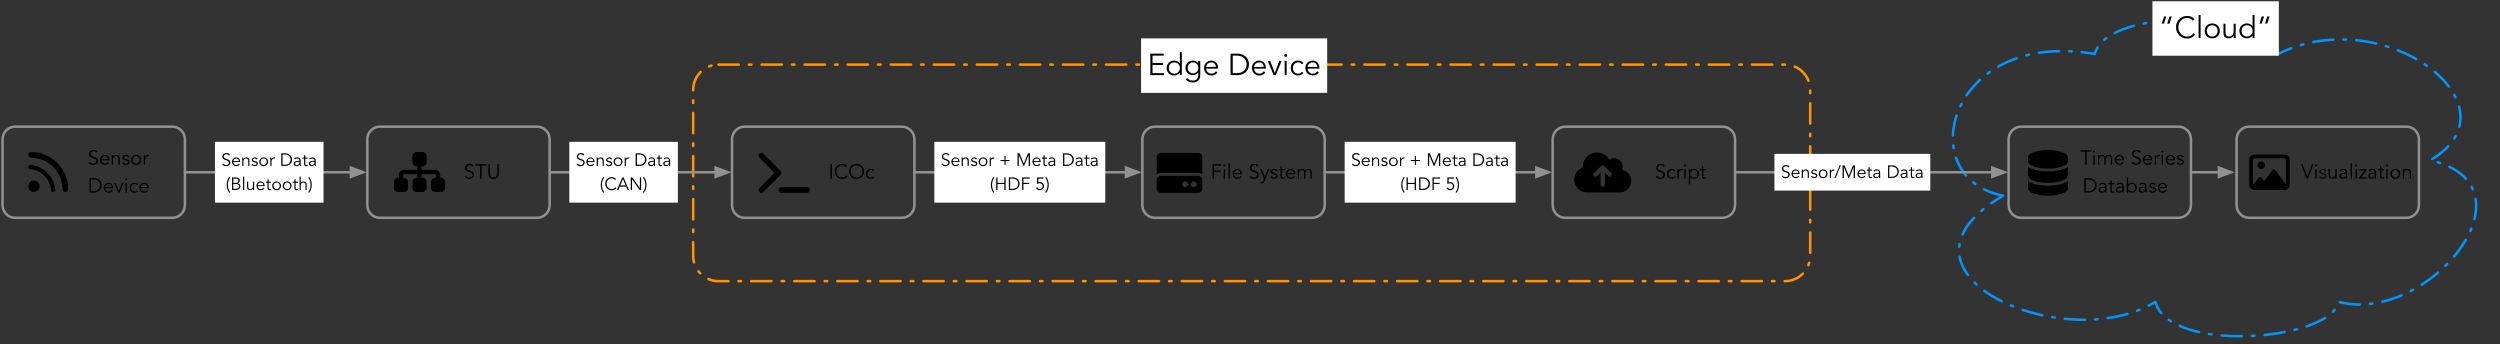 <?xml version="1.0" encoding="UTF-8"?>
<svg xmlns="http://www.w3.org/2000/svg" xmlns:xlink="http://www.w3.org/1999/xlink" width="1974pt" height="272pt" viewBox="0 0 1974 272" version="1.2">
<rect x="0" y="0" width="1974" height="272" fill="#333333" stroke="none"/>
<defs>
<g>
<symbol overflow="visible" id="glyph0-0">
<path style="stroke:none;" d="M 5.328 -2.812 L 5.328 -4.422 L 6.672 -4.422 L 6.672 -2.812 Z M 5.406 -5.609 L 5.359 -6.031 C 5.359 -6.926 5.457 -7.57 5.656 -7.969 C 5.77 -8.176 5.914 -8.395 6.094 -8.625 C 6.27 -8.852 6.492 -9.109 6.766 -9.391 C 7.023 -9.629 7.234 -9.836 7.391 -10.016 C 7.547 -10.203 7.664 -10.367 7.75 -10.516 C 7.832 -10.672 7.891 -10.816 7.922 -10.953 C 7.953 -11.086 7.969 -11.227 7.969 -11.375 C 7.969 -11.945 7.785 -12.43 7.422 -12.828 C 7.066 -13.223 6.641 -13.422 6.141 -13.422 C 5.648 -13.422 5.223 -13.242 4.859 -12.891 C 4.492 -12.535 4.266 -11.953 4.172 -11.141 L 2.969 -11.328 C 3.082 -12.484 3.438 -13.316 4.031 -13.828 C 4.625 -14.348 5.352 -14.609 6.219 -14.609 C 7.082 -14.609 7.789 -14.32 8.344 -13.75 C 8.906 -13.188 9.188 -12.426 9.188 -11.469 C 9.188 -10.957 9.086 -10.488 8.891 -10.062 C 8.691 -9.645 8.289 -9.156 7.688 -8.594 C 7.094 -8.062 6.742 -7.645 6.641 -7.344 C 6.547 -7.02 6.5 -6.441 6.5 -5.609 Z M 11.094 -1.203 L 11.094 -16.016 L 1.203 -16.016 L 1.203 -1.203 Z M 12.281 -17.234 L 12.281 0 L 0 0 L 0 -17.234 Z M 12.281 -17.234 "/>
</symbol>
<symbol overflow="visible" id="glyph0-1">
<path style="stroke:none;" d="M 8.562 -16.984 L 10.172 -16.984 L 8.562 -11.359 L 6.625 -11.359 Z M 4.219 -16.984 L 5.828 -16.984 L 4.219 -11.359 L 2.281 -11.359 Z M 4.219 -16.984 "/>
</symbol>
<symbol overflow="visible" id="glyph0-2">
<path style="stroke:none;" d="M 16.297 -2.688 C 16.004 -2.258 15.645 -1.852 15.219 -1.469 C 14.801 -1.082 14.316 -0.75 13.766 -0.469 C 13.223 -0.188 12.633 0.031 12 0.188 C 11.375 0.352 10.711 0.438 10.016 0.438 C 8.742 0.438 7.566 0.211 6.484 -0.234 C 5.41 -0.68 4.477 -1.301 3.688 -2.094 C 2.895 -2.883 2.273 -3.82 1.828 -4.906 C 1.379 -6 1.156 -7.195 1.156 -8.5 C 1.156 -9.789 1.379 -10.977 1.828 -12.062 C 2.273 -13.156 2.895 -14.098 3.688 -14.891 C 4.477 -15.68 5.41 -16.301 6.484 -16.75 C 7.566 -17.195 8.742 -17.422 10.016 -17.422 C 11.066 -17.422 12.117 -17.211 13.172 -16.797 C 14.234 -16.379 15.141 -15.691 15.891 -14.734 L 14.375 -13.609 C 14.195 -13.879 13.957 -14.148 13.656 -14.422 C 13.352 -14.691 13.004 -14.93 12.609 -15.141 C 12.223 -15.348 11.805 -15.516 11.359 -15.641 C 10.91 -15.773 10.461 -15.844 10.016 -15.844 C 8.922 -15.844 7.941 -15.641 7.078 -15.234 C 6.211 -14.836 5.477 -14.301 4.875 -13.625 C 4.281 -12.957 3.82 -12.176 3.5 -11.281 C 3.188 -10.395 3.031 -9.469 3.031 -8.5 C 3.031 -7.52 3.188 -6.586 3.5 -5.703 C 3.82 -4.816 4.281 -4.035 4.875 -3.359 C 5.477 -2.691 6.211 -2.156 7.078 -1.75 C 7.941 -1.352 8.922 -1.156 10.016 -1.156 C 10.461 -1.156 10.906 -1.191 11.344 -1.266 C 11.781 -1.348 12.207 -1.484 12.625 -1.672 C 13.051 -1.867 13.453 -2.129 13.828 -2.453 C 14.211 -2.785 14.562 -3.203 14.875 -3.703 Z M 16.297 -2.688 "/>
</symbol>
<symbol overflow="visible" id="glyph0-3">
<path style="stroke:none;" d="M 3.672 0 L 2.094 0 L 2.094 -18.141 L 3.672 -18.141 Z M 3.672 0 "/>
</symbol>
<symbol overflow="visible" id="glyph0-4">
<path style="stroke:none;" d="M 11.359 -5.609 C 11.359 -6.234 11.254 -6.816 11.047 -7.359 C 10.848 -7.91 10.562 -8.383 10.188 -8.781 C 9.82 -9.188 9.379 -9.504 8.859 -9.734 C 8.348 -9.961 7.766 -10.078 7.109 -10.078 C 6.453 -10.078 5.863 -9.961 5.344 -9.734 C 4.82 -9.504 4.379 -9.188 4.016 -8.781 C 3.66 -8.383 3.379 -7.91 3.172 -7.359 C 2.973 -6.816 2.875 -6.234 2.875 -5.609 C 2.875 -4.992 2.973 -4.41 3.172 -3.859 C 3.379 -3.316 3.66 -2.844 4.016 -2.438 C 4.379 -2.039 4.82 -1.727 5.344 -1.5 C 5.863 -1.27 6.453 -1.156 7.109 -1.156 C 7.766 -1.156 8.348 -1.27 8.859 -1.5 C 9.379 -1.727 9.82 -2.039 10.188 -2.438 C 10.562 -2.844 10.848 -3.316 11.047 -3.859 C 11.254 -4.41 11.359 -4.992 11.359 -5.609 Z M 13.078 -5.609 C 13.078 -4.766 12.926 -3.984 12.625 -3.266 C 12.332 -2.547 11.922 -1.922 11.391 -1.391 C 10.867 -0.859 10.242 -0.445 9.516 -0.156 C 8.785 0.133 7.984 0.281 7.109 0.281 C 6.242 0.281 5.445 0.133 4.719 -0.156 C 3.988 -0.445 3.359 -0.859 2.828 -1.391 C 2.305 -1.922 1.895 -2.547 1.594 -3.266 C 1.301 -3.984 1.156 -4.766 1.156 -5.609 C 1.156 -6.461 1.301 -7.25 1.594 -7.969 C 1.895 -8.688 2.305 -9.305 2.828 -9.828 C 3.359 -10.359 3.988 -10.77 4.719 -11.062 C 5.445 -11.363 6.242 -11.516 7.109 -11.516 C 7.984 -11.516 8.785 -11.363 9.516 -11.062 C 10.242 -10.77 10.867 -10.359 11.391 -9.828 C 11.922 -9.305 12.332 -8.688 12.625 -7.969 C 12.926 -7.25 13.078 -6.461 13.078 -5.609 Z M 13.078 -5.609 "/>
</symbol>
<symbol overflow="visible" id="glyph0-5">
<path style="stroke:none;" d="M 9.844 0 C 9.812 -0.301 9.789 -0.598 9.781 -0.891 C 9.77 -1.191 9.766 -1.492 9.766 -1.797 L 9.719 -1.797 C 9.539 -1.492 9.316 -1.211 9.047 -0.953 C 8.773 -0.703 8.469 -0.484 8.125 -0.297 C 7.789 -0.117 7.438 0.02 7.062 0.125 C 6.688 0.227 6.316 0.281 5.953 0.281 C 4.516 0.281 3.453 -0.094 2.766 -0.844 C 2.078 -1.602 1.734 -2.691 1.734 -4.109 L 1.734 -11.234 L 3.312 -11.234 L 3.312 -5.016 C 3.312 -4.391 3.359 -3.836 3.453 -3.359 C 3.547 -2.879 3.707 -2.473 3.938 -2.141 C 4.176 -1.816 4.488 -1.57 4.875 -1.406 C 5.27 -1.238 5.766 -1.156 6.359 -1.156 C 6.441 -1.156 6.664 -1.188 7.031 -1.25 C 7.395 -1.312 7.781 -1.484 8.188 -1.766 C 8.602 -2.055 8.969 -2.488 9.281 -3.062 C 9.602 -3.645 9.766 -4.445 9.766 -5.469 L 9.766 -11.234 L 11.359 -11.234 L 11.359 -2.469 C 11.359 -2.164 11.367 -1.781 11.391 -1.312 C 11.41 -0.852 11.438 -0.414 11.469 0 Z M 9.844 0 "/>
</symbol>
<symbol overflow="visible" id="glyph0-6">
<path style="stroke:none;" d="M 2.688 -5.609 C 2.688 -4.992 2.785 -4.41 2.984 -3.859 C 3.18 -3.316 3.461 -2.844 3.828 -2.438 C 4.203 -2.039 4.648 -1.727 5.172 -1.5 C 5.691 -1.27 6.281 -1.156 6.938 -1.156 C 7.57 -1.156 8.164 -1.27 8.719 -1.5 C 9.27 -1.727 9.742 -2.039 10.141 -2.438 C 10.547 -2.844 10.859 -3.316 11.078 -3.859 C 11.305 -4.41 11.422 -4.992 11.422 -5.609 C 11.422 -6.234 11.305 -6.816 11.078 -7.359 C 10.859 -7.91 10.547 -8.383 10.141 -8.781 C 9.742 -9.188 9.27 -9.504 8.719 -9.734 C 8.164 -9.961 7.57 -10.078 6.938 -10.078 C 6.281 -10.078 5.691 -9.961 5.172 -9.734 C 4.648 -9.504 4.203 -9.188 3.828 -8.781 C 3.461 -8.383 3.18 -7.91 2.984 -7.359 C 2.785 -6.816 2.688 -6.234 2.688 -5.609 Z M 12.938 0 L 11.359 0 L 11.359 -1.875 L 11.297 -1.875 C 11.047 -1.488 10.742 -1.16 10.391 -0.891 C 10.035 -0.617 9.664 -0.395 9.281 -0.219 C 8.906 -0.039 8.508 0.082 8.094 0.156 C 7.688 0.238 7.301 0.281 6.938 0.281 C 6.051 0.281 5.242 0.133 4.516 -0.156 C 3.797 -0.445 3.172 -0.859 2.641 -1.391 C 2.109 -1.922 1.691 -2.547 1.391 -3.266 C 1.098 -3.984 0.953 -4.766 0.953 -5.609 C 0.953 -6.461 1.098 -7.25 1.391 -7.969 C 1.691 -8.688 2.109 -9.305 2.641 -9.828 C 3.172 -10.359 3.797 -10.77 4.516 -11.062 C 5.242 -11.363 6.051 -11.516 6.938 -11.516 C 7.301 -11.516 7.688 -11.473 8.094 -11.391 C 8.508 -11.316 8.906 -11.191 9.281 -11.016 C 9.664 -10.836 10.035 -10.613 10.391 -10.344 C 10.742 -10.07 11.047 -9.742 11.297 -9.359 L 11.359 -9.359 L 11.359 -18.141 L 12.938 -18.141 Z M 12.938 0 "/>
</symbol>
<symbol overflow="visible" id="glyph0-7">
<path style="stroke:none;" d="M 3.891 -11.359 L 2.281 -11.359 L 3.891 -16.984 L 5.828 -16.984 Z M 8.234 -11.359 L 6.625 -11.359 L 8.234 -16.984 L 10.172 -16.984 Z M 8.234 -11.359 "/>
</symbol>
<symbol overflow="visible" id="glyph0-8">
<path style="stroke:none;" d="M 4.031 -1.578 L 13.125 -1.578 L 13.125 0 L 2.297 0 L 2.297 -16.984 L 12.844 -16.984 L 12.844 -15.406 L 4.031 -15.406 L 4.031 -9.625 L 12.266 -9.625 L 12.266 -8.047 L 4.031 -8.047 Z M 4.031 -1.578 "/>
</symbol>
<symbol overflow="visible" id="glyph0-9">
<path style="stroke:none;" d="M 2.875 -5.766 C 2.875 -5.172 2.984 -4.613 3.203 -4.094 C 3.422 -3.57 3.719 -3.113 4.094 -2.719 C 4.469 -2.332 4.906 -2.02 5.406 -1.781 C 5.914 -1.551 6.469 -1.438 7.062 -1.438 C 7.633 -1.438 8.18 -1.539 8.703 -1.75 C 9.223 -1.957 9.68 -2.25 10.078 -2.625 C 10.484 -3 10.789 -3.453 11 -3.984 C 11.219 -4.516 11.316 -5.109 11.297 -5.766 C 11.297 -6.348 11.203 -6.898 11.016 -7.422 C 10.828 -7.941 10.547 -8.398 10.172 -8.797 C 9.805 -9.191 9.359 -9.504 8.828 -9.734 C 8.305 -9.961 7.719 -10.078 7.062 -10.078 C 6.469 -10.078 5.914 -9.961 5.406 -9.734 C 4.906 -9.504 4.469 -9.191 4.094 -8.797 C 3.719 -8.398 3.422 -7.941 3.203 -7.422 C 2.984 -6.898 2.875 -6.348 2.875 -5.766 Z M 2.594 2.25 C 3.051 2.875 3.648 3.375 4.391 3.75 C 5.141 4.125 5.973 4.312 6.891 4.312 C 7.691 4.312 8.367 4.195 8.922 3.969 C 9.484 3.738 9.938 3.422 10.281 3.016 C 10.625 2.617 10.867 2.148 11.016 1.609 C 11.172 1.078 11.25 0.508 11.25 -0.094 L 11.25 -2.109 L 11.203 -2.109 C 10.691 -1.336 10.066 -0.789 9.328 -0.469 C 8.598 -0.156 7.828 0 7.016 0 C 6.191 0 5.422 -0.141 4.703 -0.422 C 3.992 -0.711 3.375 -1.109 2.844 -1.609 C 2.32 -2.117 1.91 -2.723 1.609 -3.422 C 1.305 -4.129 1.156 -4.895 1.156 -5.719 C 1.156 -6.531 1.297 -7.285 1.578 -7.984 C 1.867 -8.691 2.266 -9.305 2.766 -9.828 C 3.273 -10.359 3.875 -10.77 4.562 -11.062 C 5.258 -11.363 6.023 -11.516 6.859 -11.516 C 7.203 -11.516 7.562 -11.484 7.938 -11.422 C 8.312 -11.359 8.688 -11.242 9.062 -11.078 C 9.438 -10.922 9.805 -10.703 10.172 -10.422 C 10.547 -10.148 10.891 -9.797 11.203 -9.359 L 11.25 -9.359 L 11.25 -11.234 L 12.844 -11.234 L 12.844 -0.094 C 12.844 0.508 12.766 1.156 12.609 1.844 C 12.461 2.531 12.164 3.16 11.719 3.734 C 11.281 4.316 10.672 4.801 9.891 5.188 C 9.109 5.57 8.082 5.766 6.812 5.766 C 5.695 5.766 4.695 5.578 3.812 5.203 C 2.938 4.836 2.141 4.27 1.422 3.5 Z M 2.594 2.25 "/>
</symbol>
<symbol overflow="visible" id="glyph0-10">
<path style="stroke:none;" d="M 10.469 -6.484 C 10.469 -7.555 10.145 -8.422 9.5 -9.078 C 8.863 -9.742 7.969 -10.078 6.812 -10.078 C 6.301 -10.078 5.805 -9.977 5.328 -9.781 C 4.848 -9.582 4.426 -9.312 4.062 -8.969 C 3.707 -8.633 3.422 -8.25 3.203 -7.812 C 2.984 -7.383 2.875 -6.941 2.875 -6.484 Z M 2.828 -5.188 C 2.879 -4.625 3.016 -4.094 3.234 -3.594 C 3.461 -3.102 3.758 -2.676 4.125 -2.312 C 4.5 -1.957 4.926 -1.676 5.406 -1.469 C 5.883 -1.258 6.398 -1.156 6.953 -1.156 C 7.805 -1.156 8.539 -1.348 9.156 -1.734 C 9.77 -2.129 10.238 -2.582 10.562 -3.094 L 11.781 -2.094 C 11.113 -1.238 10.375 -0.629 9.562 -0.266 C 8.758 0.098 7.891 0.281 6.953 0.281 C 6.129 0.281 5.359 0.133 4.641 -0.156 C 3.93 -0.445 3.32 -0.859 2.812 -1.391 C 2.301 -1.922 1.895 -2.547 1.594 -3.266 C 1.301 -3.984 1.156 -4.766 1.156 -5.609 C 1.156 -6.461 1.297 -7.25 1.578 -7.969 C 1.867 -8.688 2.27 -9.305 2.781 -9.828 C 3.289 -10.359 3.891 -10.77 4.578 -11.062 C 5.266 -11.363 6.008 -11.516 6.812 -11.516 C 7.664 -11.516 8.426 -11.363 9.094 -11.062 C 9.77 -10.758 10.332 -10.352 10.781 -9.844 C 11.238 -9.344 11.586 -8.754 11.828 -8.078 C 12.066 -7.398 12.188 -6.676 12.188 -5.906 L 12.188 -5.188 Z M 2.828 -5.188 "/>
</symbol>
<symbol overflow="visible" id="glyph0-11">
<path style="stroke:none;" d=""/>
</symbol>
<symbol overflow="visible" id="glyph0-12">
<path style="stroke:none;" d="M 3.797 -1.578 L 7.156 -1.578 C 8.445 -1.578 9.566 -1.773 10.516 -2.172 C 11.473 -2.566 12.266 -3.086 12.891 -3.734 C 13.523 -4.379 13.992 -5.113 14.297 -5.938 C 14.609 -6.758 14.766 -7.613 14.766 -8.5 C 14.766 -9.375 14.609 -10.223 14.297 -11.047 C 13.992 -11.867 13.523 -12.602 12.891 -13.25 C 12.266 -13.906 11.473 -14.426 10.516 -14.812 C 9.566 -15.207 8.445 -15.406 7.156 -15.406 L 3.797 -15.406 Z M 2.062 -16.984 L 7.703 -16.984 C 8.754 -16.984 9.812 -16.805 10.875 -16.453 C 11.945 -16.109 12.91 -15.578 13.766 -14.859 C 14.617 -14.148 15.305 -13.266 15.828 -12.203 C 16.359 -11.141 16.625 -9.906 16.625 -8.5 C 16.625 -7.07 16.359 -5.828 15.828 -4.766 C 15.305 -3.711 14.617 -2.832 13.766 -2.125 C 12.91 -1.414 11.945 -0.883 10.875 -0.531 C 9.812 -0.176 8.754 0 7.703 0 L 2.062 0 Z M 2.062 -16.984 "/>
</symbol>
<symbol overflow="visible" id="glyph0-13">
<path style="stroke:none;" d="M 6.672 0 L 4.891 0 L 0.344 -11.234 L 2.234 -11.234 L 5.812 -1.781 L 5.859 -1.781 L 9.438 -11.234 L 11.234 -11.234 Z M 6.672 0 "/>
</symbol>
<symbol overflow="visible" id="glyph0-14">
<path style="stroke:none;" d="M 4.031 -15.547 C 4.031 -15.211 3.91 -14.938 3.672 -14.719 C 3.43 -14.508 3.164 -14.406 2.875 -14.406 C 2.594 -14.406 2.332 -14.508 2.094 -14.719 C 1.852 -14.938 1.734 -15.211 1.734 -15.547 C 1.734 -15.891 1.852 -16.164 2.094 -16.375 C 2.332 -16.594 2.594 -16.703 2.875 -16.703 C 3.164 -16.703 3.43 -16.594 3.672 -16.375 C 3.91 -16.164 4.031 -15.891 4.031 -15.547 Z M 3.672 0 L 2.094 0 L 2.094 -11.234 L 3.672 -11.234 Z M 3.672 0 "/>
</symbol>
<symbol overflow="visible" id="glyph0-15">
<path style="stroke:none;" d="M 9.906 -8.594 C 9.633 -9.008 9.254 -9.359 8.766 -9.641 C 8.285 -9.93 7.734 -10.078 7.109 -10.078 C 6.453 -10.098 5.863 -9.992 5.344 -9.766 C 4.82 -9.547 4.375 -9.234 4 -8.828 C 3.633 -8.43 3.352 -7.957 3.156 -7.406 C 2.969 -6.852 2.875 -6.254 2.875 -5.609 C 2.875 -4.973 2.969 -4.379 3.156 -3.828 C 3.352 -3.273 3.633 -2.797 4 -2.391 C 4.375 -1.992 4.82 -1.68 5.344 -1.453 C 5.863 -1.234 6.453 -1.133 7.109 -1.156 C 7.734 -1.156 8.285 -1.297 8.766 -1.578 C 9.254 -1.867 9.633 -2.223 9.906 -2.641 L 11.203 -1.656 C 10.648 -1 10.02 -0.516 9.312 -0.203 C 8.602 0.109 7.867 0.27 7.109 0.281 C 6.191 0.301 5.363 0.164 4.625 -0.125 C 3.895 -0.426 3.27 -0.836 2.75 -1.359 C 2.227 -1.891 1.832 -2.52 1.562 -3.25 C 1.289 -3.977 1.156 -4.766 1.156 -5.609 C 1.156 -6.461 1.289 -7.254 1.562 -7.984 C 1.832 -8.711 2.227 -9.336 2.75 -9.859 C 3.27 -10.391 3.895 -10.801 4.625 -11.094 C 5.363 -11.395 6.191 -11.535 7.109 -11.516 C 7.867 -11.504 8.602 -11.344 9.312 -11.031 C 10.02 -10.719 10.648 -10.234 11.203 -9.578 Z M 9.906 -8.594 "/>
</symbol>
<symbol overflow="visible" id="glyph1-0">
<path style="stroke:none;" d="M 3.547 -1.875 L 3.547 -2.938 L 4.453 -2.938 L 4.453 -1.875 Z M 3.594 -3.75 L 3.562 -4.016 C 3.562 -4.609 3.633 -5.039 3.781 -5.312 C 3.852 -5.445 3.945 -5.594 4.062 -5.75 C 4.176 -5.906 4.328 -6.07 4.516 -6.25 C 4.68 -6.414 4.816 -6.555 4.922 -6.672 C 5.035 -6.797 5.117 -6.91 5.172 -7.016 C 5.223 -7.117 5.258 -7.211 5.281 -7.297 C 5.301 -7.391 5.312 -7.484 5.312 -7.578 C 5.312 -7.961 5.191 -8.285 4.953 -8.547 C 4.711 -8.805 4.426 -8.938 4.094 -8.938 C 3.758 -8.938 3.473 -8.816 3.234 -8.578 C 2.992 -8.348 2.844 -7.961 2.781 -7.422 L 1.984 -7.547 C 2.055 -8.316 2.289 -8.875 2.688 -9.219 C 3.082 -9.57 3.566 -9.75 4.141 -9.75 C 4.723 -9.75 5.195 -9.555 5.562 -9.172 C 5.938 -8.797 6.125 -8.285 6.125 -7.641 C 6.125 -7.305 6.055 -6.992 5.922 -6.703 C 5.797 -6.422 5.531 -6.098 5.125 -5.734 C 4.727 -5.379 4.5 -5.098 4.438 -4.891 C 4.375 -4.68 4.344 -4.301 4.344 -3.75 Z M 7.391 -0.797 L 7.391 -10.672 L 0.797 -10.672 L 0.797 -0.797 Z M 8.188 -11.484 L 8.188 0 L 0 0 L 0 -11.484 Z M 8.188 -11.484 "/>
</symbol>
<symbol overflow="visible" id="glyph1-1">
<path style="stroke:none;" d="M 4.828 -1.734 L 4.859 -1.734 L 8.578 -11.328 L 9.828 -11.328 L 5.406 0 L 4.25 0 L -0.047 -11.328 L 1.234 -11.328 Z M 4.828 -1.734 "/>
</symbol>
<symbol overflow="visible" id="glyph1-2">
<path style="stroke:none;" d="M 2.688 -10.375 C 2.688 -10.145 2.602 -9.957 2.438 -9.812 C 2.281 -9.664 2.109 -9.594 1.922 -9.594 C 1.723 -9.594 1.547 -9.664 1.391 -9.812 C 1.234 -9.957 1.156 -10.145 1.156 -10.375 C 1.156 -10.594 1.234 -10.773 1.391 -10.922 C 1.547 -11.066 1.723 -11.141 1.922 -11.141 C 2.109 -11.141 2.281 -11.066 2.438 -10.922 C 2.602 -10.773 2.688 -10.594 2.688 -10.375 Z M 2.453 0 L 1.391 0 L 1.391 -7.484 L 2.453 -7.484 Z M 2.453 0 "/>
</symbol>
<symbol overflow="visible" id="glyph1-3">
<path style="stroke:none;" d="M 5.125 -5.719 C 4.957 -6.02 4.738 -6.258 4.469 -6.438 C 4.207 -6.625 3.883 -6.719 3.5 -6.719 C 3.32 -6.719 3.141 -6.695 2.953 -6.656 C 2.766 -6.613 2.594 -6.547 2.438 -6.453 C 2.289 -6.359 2.172 -6.242 2.078 -6.109 C 1.992 -5.973 1.953 -5.801 1.953 -5.594 C 1.953 -5.25 2.07 -4.992 2.312 -4.828 C 2.562 -4.672 2.93 -4.535 3.422 -4.422 L 4.5 -4.156 C 5.02 -4.039 5.453 -3.801 5.797 -3.438 C 6.141 -3.082 6.312 -2.641 6.312 -2.109 C 6.312 -1.703 6.227 -1.352 6.062 -1.062 C 5.906 -0.77 5.691 -0.531 5.422 -0.344 C 5.148 -0.156 4.836 -0.02 4.484 0.062 C 4.129 0.145 3.77 0.188 3.406 0.188 C 2.832 0.188 2.297 0.078 1.797 -0.141 C 1.305 -0.359 0.883 -0.734 0.531 -1.266 L 1.438 -1.891 C 1.656 -1.547 1.926 -1.27 2.25 -1.062 C 2.57 -0.863 2.957 -0.766 3.406 -0.766 C 3.625 -0.766 3.836 -0.785 4.047 -0.828 C 4.266 -0.879 4.453 -0.957 4.609 -1.062 C 4.773 -1.164 4.91 -1.297 5.016 -1.453 C 5.117 -1.617 5.172 -1.805 5.172 -2.016 C 5.172 -2.391 5.031 -2.66 4.75 -2.828 C 4.477 -2.992 4.145 -3.125 3.75 -3.219 L 2.719 -3.453 C 2.594 -3.484 2.422 -3.535 2.203 -3.609 C 1.984 -3.691 1.77 -3.805 1.562 -3.953 C 1.352 -4.098 1.172 -4.289 1.016 -4.531 C 0.867 -4.77 0.797 -5.066 0.797 -5.422 C 0.797 -5.805 0.875 -6.141 1.031 -6.422 C 1.188 -6.711 1.395 -6.945 1.656 -7.125 C 1.914 -7.312 2.211 -7.453 2.547 -7.547 C 2.879 -7.641 3.219 -7.688 3.562 -7.688 C 4.094 -7.688 4.582 -7.582 5.031 -7.375 C 5.477 -7.176 5.82 -6.832 6.062 -6.344 Z M 5.125 -5.719 "/>
</symbol>
<symbol overflow="visible" id="glyph1-4">
<path style="stroke:none;" d="M 6.562 0 C 6.539 -0.195 6.523 -0.395 6.516 -0.594 C 6.516 -0.789 6.516 -0.992 6.516 -1.203 L 6.484 -1.203 C 6.359 -0.992 6.207 -0.805 6.031 -0.641 C 5.852 -0.473 5.648 -0.328 5.422 -0.203 C 5.203 -0.078 4.969 0.016 4.719 0.078 C 4.469 0.148 4.219 0.188 3.969 0.188 C 3.008 0.188 2.301 -0.062 1.844 -0.562 C 1.383 -1.07 1.156 -1.797 1.156 -2.734 L 1.156 -7.484 L 2.203 -7.484 L 2.203 -3.344 C 2.203 -2.926 2.234 -2.555 2.297 -2.234 C 2.367 -1.922 2.477 -1.656 2.625 -1.438 C 2.781 -1.219 2.988 -1.051 3.25 -0.938 C 3.508 -0.82 3.836 -0.766 4.234 -0.766 C 4.285 -0.766 4.438 -0.785 4.688 -0.828 C 4.938 -0.867 5.195 -0.984 5.469 -1.172 C 5.738 -1.367 5.977 -1.66 6.188 -2.047 C 6.406 -2.43 6.516 -2.961 6.516 -3.641 L 6.516 -7.484 L 7.562 -7.484 L 7.562 -1.641 C 7.562 -1.441 7.566 -1.188 7.578 -0.875 C 7.598 -0.57 7.617 -0.281 7.641 0 Z M 6.562 0 "/>
</symbol>
<symbol overflow="visible" id="glyph1-5">
<path style="stroke:none;" d="M 5.406 -3.734 C 5.145 -3.734 4.812 -3.719 4.406 -3.688 C 4.008 -3.656 3.625 -3.586 3.25 -3.484 C 2.883 -3.391 2.57 -3.234 2.312 -3.016 C 2.051 -2.805 1.922 -2.516 1.922 -2.141 C 1.922 -1.898 1.969 -1.691 2.062 -1.516 C 2.164 -1.336 2.301 -1.191 2.469 -1.078 C 2.645 -0.961 2.836 -0.879 3.047 -0.828 C 3.254 -0.785 3.469 -0.766 3.688 -0.766 C 4.062 -0.766 4.391 -0.828 4.672 -0.953 C 4.961 -1.086 5.203 -1.266 5.391 -1.484 C 5.586 -1.703 5.727 -1.957 5.812 -2.25 C 5.906 -2.539 5.953 -2.852 5.953 -3.188 L 5.953 -3.734 Z M 5.953 -4.594 L 5.953 -4.781 C 5.953 -6.07 5.312 -6.719 4.031 -6.719 C 3.156 -6.719 2.395 -6.426 1.75 -5.844 L 1.109 -6.594 C 1.805 -7.32 2.859 -7.688 4.266 -7.688 C 4.629 -7.688 4.977 -7.629 5.312 -7.516 C 5.656 -7.41 5.945 -7.25 6.188 -7.031 C 6.438 -6.812 6.633 -6.535 6.781 -6.203 C 6.938 -5.879 7.016 -5.488 7.016 -5.031 L 7.016 -1.688 C 7.016 -1.395 7.023 -1.086 7.047 -0.766 C 7.078 -0.453 7.109 -0.195 7.141 0 L 6.109 0 C 6.078 -0.176 6.051 -0.367 6.031 -0.578 C 6.02 -0.797 6.016 -1.008 6.016 -1.219 L 5.984 -1.219 C 5.672 -0.719 5.301 -0.359 4.875 -0.141 C 4.457 0.078 3.945 0.188 3.344 0.188 C 3.008 0.188 2.688 0.141 2.375 0.047 C 2.07 -0.035 1.801 -0.172 1.562 -0.359 C 1.32 -0.547 1.129 -0.773 0.984 -1.047 C 0.836 -1.316 0.766 -1.633 0.766 -2 C 0.766 -2.602 0.922 -3.078 1.234 -3.422 C 1.555 -3.773 1.953 -4.035 2.422 -4.203 C 2.898 -4.379 3.406 -4.488 3.938 -4.531 C 4.477 -4.57 4.973 -4.594 5.422 -4.594 Z M 5.953 -4.594 "/>
</symbol>
<symbol overflow="visible" id="glyph1-6">
<path style="stroke:none;" d="M 2.453 0 L 1.391 0 L 1.391 -12.094 L 2.453 -12.094 Z M 2.453 0 "/>
</symbol>
<symbol overflow="visible" id="glyph1-7">
<path style="stroke:none;" d="M 6.281 -6.719 L 1.906 -0.953 L 6.453 -0.953 L 6.453 0 L 0.375 0 L 0.375 -0.766 L 4.75 -6.531 L 0.594 -6.531 L 0.594 -7.484 L 6.281 -7.484 Z M 6.281 -6.719 "/>
</symbol>
<symbol overflow="visible" id="glyph1-8">
<path style="stroke:none;" d="M 5.031 -6.531 L 2.859 -6.531 L 2.859 -2.109 C 2.859 -1.836 2.883 -1.613 2.938 -1.438 C 3 -1.258 3.078 -1.117 3.172 -1.016 C 3.266 -0.922 3.379 -0.852 3.516 -0.812 C 3.648 -0.781 3.797 -0.766 3.953 -0.766 C 4.129 -0.766 4.312 -0.789 4.5 -0.844 C 4.695 -0.895 4.879 -0.969 5.047 -1.062 L 5.094 -0.078 C 4.695 0.098 4.219 0.188 3.656 0.188 C 3.457 0.188 3.25 0.16 3.031 0.109 C 2.812 0.055 2.609 -0.039 2.422 -0.188 C 2.242 -0.344 2.098 -0.547 1.984 -0.797 C 1.867 -1.055 1.812 -1.395 1.812 -1.812 L 1.812 -6.531 L 0.219 -6.531 L 0.219 -7.484 L 1.812 -7.484 L 1.812 -9.594 L 2.859 -9.594 L 2.859 -7.484 L 5.031 -7.484 Z M 5.031 -6.531 "/>
</symbol>
<symbol overflow="visible" id="glyph1-9">
<path style="stroke:none;" d="M 7.562 -3.75 C 7.562 -4.164 7.492 -4.551 7.359 -4.906 C 7.234 -5.27 7.047 -5.582 6.797 -5.844 C 6.555 -6.113 6.258 -6.328 5.906 -6.484 C 5.562 -6.641 5.172 -6.719 4.734 -6.719 C 4.297 -6.719 3.906 -6.641 3.562 -6.484 C 3.219 -6.328 2.922 -6.113 2.672 -5.844 C 2.43 -5.582 2.242 -5.27 2.109 -4.906 C 1.984 -4.551 1.922 -4.164 1.922 -3.75 C 1.922 -3.332 1.984 -2.941 2.109 -2.578 C 2.242 -2.211 2.43 -1.895 2.672 -1.625 C 2.922 -1.363 3.219 -1.156 3.562 -1 C 3.906 -0.844 4.297 -0.766 4.734 -0.766 C 5.172 -0.766 5.562 -0.844 5.906 -1 C 6.258 -1.156 6.555 -1.363 6.797 -1.625 C 7.047 -1.895 7.234 -2.211 7.359 -2.578 C 7.492 -2.941 7.562 -3.332 7.562 -3.75 Z M 8.719 -3.75 C 8.719 -3.176 8.617 -2.648 8.422 -2.172 C 8.223 -1.691 7.945 -1.273 7.594 -0.922 C 7.25 -0.578 6.832 -0.305 6.344 -0.109 C 5.852 0.086 5.316 0.188 4.734 0.188 C 4.16 0.188 3.629 0.086 3.141 -0.109 C 2.66 -0.305 2.242 -0.578 1.891 -0.922 C 1.535 -1.273 1.258 -1.691 1.062 -2.172 C 0.863 -2.648 0.766 -3.176 0.766 -3.75 C 0.766 -4.312 0.863 -4.832 1.062 -5.312 C 1.258 -5.789 1.535 -6.207 1.891 -6.562 C 2.242 -6.914 2.66 -7.191 3.141 -7.391 C 3.629 -7.586 4.16 -7.688 4.734 -7.688 C 5.316 -7.688 5.852 -7.586 6.344 -7.391 C 6.832 -7.191 7.25 -6.914 7.594 -6.562 C 7.945 -6.207 8.223 -5.789 8.422 -5.312 C 8.617 -4.832 8.719 -4.312 8.719 -3.75 Z M 8.719 -3.75 "/>
</symbol>
<symbol overflow="visible" id="glyph1-10">
<path style="stroke:none;" d="M 2.156 -7.484 C 2.176 -7.285 2.188 -7.086 2.188 -6.891 C 2.195 -6.691 2.203 -6.488 2.203 -6.281 L 2.234 -6.281 C 2.359 -6.488 2.508 -6.676 2.688 -6.844 C 2.863 -7.02 3.062 -7.164 3.281 -7.281 C 3.508 -7.406 3.75 -7.504 4 -7.578 C 4.258 -7.648 4.508 -7.688 4.75 -7.688 C 5.707 -7.688 6.414 -7.43 6.875 -6.922 C 7.332 -6.41 7.562 -5.688 7.562 -4.75 L 7.562 0 L 6.516 0 L 6.516 -4.141 C 6.516 -4.973 6.367 -5.609 6.078 -6.047 C 5.785 -6.492 5.254 -6.719 4.484 -6.719 C 4.43 -6.719 4.281 -6.695 4.031 -6.656 C 3.781 -6.613 3.52 -6.492 3.25 -6.297 C 2.977 -6.109 2.734 -5.82 2.516 -5.438 C 2.305 -5.051 2.203 -4.52 2.203 -3.844 L 2.203 0 L 1.156 0 L 1.156 -5.844 C 1.156 -6.039 1.145 -6.297 1.125 -6.609 C 1.113 -6.922 1.098 -7.211 1.078 -7.484 Z M 2.156 -7.484 "/>
</symbol>
<symbol overflow="visible" id="glyph1-11">
<path style="stroke:none;" d="M 5.172 0 L 4.016 0 L 4.016 -10.266 L 0.219 -10.266 L 0.219 -11.328 L 8.953 -11.328 L 8.953 -10.266 L 5.172 -10.266 Z M 5.172 0 "/>
</symbol>
<symbol overflow="visible" id="glyph1-12">
<path style="stroke:none;" d="M 1.156 -5.828 C 1.156 -6.098 1.145 -6.375 1.125 -6.656 C 1.113 -6.938 1.098 -7.211 1.078 -7.484 L 2.203 -7.484 L 2.203 -6.359 L 2.234 -6.359 C 2.492 -6.797 2.848 -7.125 3.297 -7.344 C 3.754 -7.57 4.207 -7.688 4.656 -7.688 C 4.852 -7.688 5.066 -7.66 5.297 -7.609 C 5.523 -7.566 5.742 -7.488 5.953 -7.375 C 6.172 -7.27 6.375 -7.113 6.562 -6.906 C 6.75 -6.707 6.91 -6.445 7.047 -6.125 C 7.254 -6.602 7.586 -6.984 8.047 -7.266 C 8.516 -7.547 9 -7.688 9.5 -7.688 C 10.457 -7.688 11.164 -7.43 11.625 -6.922 C 12.082 -6.41 12.312 -5.688 12.312 -4.75 L 12.312 0 L 11.266 0 L 11.266 -4.375 C 11.266 -5.125 11.129 -5.703 10.859 -6.109 C 10.598 -6.516 10.102 -6.719 9.375 -6.719 C 8.977 -6.719 8.645 -6.641 8.375 -6.484 C 8.113 -6.328 7.898 -6.117 7.734 -5.859 C 7.566 -5.609 7.445 -5.32 7.375 -5 C 7.301 -4.676 7.266 -4.336 7.266 -3.984 L 7.266 0 L 6.203 0 L 6.203 -4.375 C 6.203 -5.125 6.066 -5.703 5.797 -6.109 C 5.535 -6.516 5.039 -6.719 4.312 -6.719 C 4.25 -6.719 4.102 -6.695 3.875 -6.656 C 3.645 -6.613 3.406 -6.492 3.156 -6.297 C 2.914 -6.109 2.695 -5.82 2.5 -5.438 C 2.301 -5.051 2.203 -4.52 2.203 -3.844 L 2.203 0 L 1.156 0 Z M 1.156 -5.828 "/>
</symbol>
<symbol overflow="visible" id="glyph1-13">
<path style="stroke:none;" d="M 6.969 -4.312 C 6.969 -5.031 6.754 -5.609 6.328 -6.047 C 5.91 -6.492 5.316 -6.719 4.547 -6.719 C 4.203 -6.719 3.867 -6.648 3.547 -6.516 C 3.234 -6.379 2.957 -6.195 2.719 -5.969 C 2.477 -5.75 2.285 -5.492 2.141 -5.203 C 1.992 -4.922 1.922 -4.625 1.922 -4.312 Z M 1.891 -3.453 C 1.922 -3.078 2.008 -2.723 2.156 -2.391 C 2.312 -2.066 2.508 -1.785 2.75 -1.547 C 3 -1.305 3.281 -1.113 3.594 -0.969 C 3.914 -0.832 4.266 -0.766 4.641 -0.766 C 5.203 -0.766 5.688 -0.895 6.094 -1.156 C 6.508 -1.414 6.828 -1.719 7.047 -2.062 L 7.859 -1.391 C 7.41 -0.828 6.914 -0.422 6.375 -0.172 C 5.832 0.066 5.254 0.188 4.641 0.188 C 4.086 0.188 3.57 0.086 3.094 -0.109 C 2.625 -0.305 2.219 -0.578 1.875 -0.922 C 1.531 -1.273 1.258 -1.691 1.062 -2.172 C 0.863 -2.648 0.766 -3.176 0.766 -3.75 C 0.766 -4.312 0.859 -4.832 1.047 -5.312 C 1.242 -5.789 1.516 -6.207 1.859 -6.562 C 2.203 -6.914 2.602 -7.191 3.062 -7.391 C 3.52 -7.586 4.016 -7.688 4.547 -7.688 C 5.109 -7.688 5.613 -7.582 6.062 -7.375 C 6.508 -7.176 6.883 -6.906 7.188 -6.562 C 7.488 -6.227 7.719 -5.832 7.875 -5.375 C 8.039 -4.926 8.125 -4.445 8.125 -3.938 L 8.125 -3.453 Z M 1.891 -3.453 "/>
</symbol>
<symbol overflow="visible" id="glyph1-14">
<path style="stroke:none;" d=""/>
</symbol>
<symbol overflow="visible" id="glyph1-15">
<path style="stroke:none;" d="M 6.891 -9.453 C 6.391 -10.191 5.66 -10.562 4.703 -10.562 C 4.398 -10.562 4.102 -10.52 3.812 -10.438 C 3.531 -10.352 3.273 -10.227 3.047 -10.062 C 2.816 -9.906 2.629 -9.695 2.484 -9.438 C 2.348 -9.176 2.281 -8.867 2.281 -8.516 C 2.281 -8.004 2.426 -7.602 2.719 -7.312 C 3.008 -7.031 3.367 -6.801 3.797 -6.625 C 4.223 -6.445 4.688 -6.285 5.188 -6.141 C 5.695 -5.992 6.164 -5.801 6.594 -5.562 C 7.02 -5.32 7.375 -5.004 7.656 -4.609 C 7.945 -4.211 8.094 -3.672 8.094 -2.984 C 8.094 -2.473 7.984 -2.008 7.766 -1.594 C 7.547 -1.188 7.258 -0.844 6.906 -0.562 C 6.551 -0.289 6.148 -0.082 5.703 0.062 C 5.266 0.207 4.82 0.281 4.375 0.281 C 3.676 0.281 3.016 0.148 2.391 -0.109 C 1.766 -0.367 1.234 -0.797 0.797 -1.391 L 1.844 -2.141 C 2.082 -1.723 2.422 -1.391 2.859 -1.141 C 3.297 -0.891 3.816 -0.766 4.422 -0.766 C 4.703 -0.766 4.988 -0.812 5.281 -0.906 C 5.57 -1 5.832 -1.129 6.062 -1.297 C 6.289 -1.473 6.477 -1.691 6.625 -1.953 C 6.77 -2.211 6.844 -2.504 6.844 -2.828 C 6.844 -3.223 6.758 -3.551 6.594 -3.812 C 6.438 -4.07 6.219 -4.289 5.938 -4.469 C 5.664 -4.645 5.359 -4.789 5.016 -4.906 C 4.672 -5.031 4.312 -5.148 3.938 -5.266 C 3.57 -5.379 3.219 -5.508 2.875 -5.656 C 2.531 -5.812 2.219 -6.004 1.938 -6.234 C 1.664 -6.461 1.445 -6.75 1.281 -7.094 C 1.125 -7.438 1.047 -7.875 1.047 -8.406 C 1.047 -8.945 1.145 -9.422 1.344 -9.828 C 1.551 -10.234 1.828 -10.566 2.172 -10.828 C 2.523 -11.098 2.922 -11.297 3.359 -11.422 C 3.797 -11.547 4.242 -11.609 4.703 -11.609 C 5.336 -11.609 5.914 -11.508 6.438 -11.312 C 6.969 -11.113 7.457 -10.754 7.906 -10.234 Z M 6.891 -9.453 "/>
</symbol>
<symbol overflow="visible" id="glyph1-16">
<path style="stroke:none;" d="M 1.266 -5.156 C 1.266 -5.477 1.254 -5.812 1.234 -6.156 C 1.223 -6.5 1.211 -6.941 1.203 -7.484 L 2.234 -7.484 L 2.234 -6.094 L 2.266 -6.094 C 2.348 -6.301 2.457 -6.492 2.594 -6.672 C 2.727 -6.859 2.895 -7.023 3.094 -7.172 C 3.289 -7.328 3.52 -7.453 3.781 -7.547 C 4.039 -7.641 4.336 -7.688 4.672 -7.688 C 4.973 -7.688 5.234 -7.648 5.453 -7.578 L 5.25 -6.547 C 5.113 -6.598 4.91 -6.625 4.641 -6.625 C 4.234 -6.625 3.883 -6.547 3.594 -6.391 C 3.312 -6.234 3.07 -6.035 2.875 -5.797 C 2.688 -5.555 2.547 -5.297 2.453 -5.016 C 2.359 -4.742 2.312 -4.477 2.312 -4.219 L 2.312 0 L 1.266 0 Z M 1.266 -5.156 "/>
</symbol>
<symbol overflow="visible" id="glyph1-17">
<path style="stroke:none;" d="M 2.531 -1.062 L 4.766 -1.062 C 5.629 -1.062 6.379 -1.191 7.016 -1.453 C 7.648 -1.711 8.176 -2.055 8.594 -2.484 C 9.02 -2.922 9.332 -3.41 9.531 -3.953 C 9.738 -4.504 9.844 -5.07 9.844 -5.656 C 9.844 -6.25 9.738 -6.816 9.531 -7.359 C 9.332 -7.91 9.02 -8.398 8.594 -8.828 C 8.176 -9.266 7.648 -9.613 7.016 -9.875 C 6.379 -10.133 5.629 -10.266 4.766 -10.266 L 2.531 -10.266 Z M 1.375 -11.328 L 5.141 -11.328 C 5.836 -11.328 6.539 -11.207 7.25 -10.969 C 7.957 -10.738 8.598 -10.383 9.172 -9.906 C 9.742 -9.438 10.207 -8.848 10.562 -8.141 C 10.914 -7.43 11.094 -6.602 11.094 -5.656 C 11.094 -4.707 10.914 -3.879 10.562 -3.172 C 10.207 -2.473 9.742 -1.883 9.172 -1.406 C 8.598 -0.938 7.957 -0.582 7.25 -0.344 C 6.539 -0.113 5.836 0 5.141 0 L 1.375 0 Z M 1.375 -11.328 "/>
</symbol>
<symbol overflow="visible" id="glyph1-18">
<path style="stroke:none;" d="M 7.984 -3.75 C 7.984 -4.164 7.914 -4.551 7.781 -4.906 C 7.645 -5.27 7.453 -5.582 7.203 -5.844 C 6.961 -6.113 6.672 -6.328 6.328 -6.484 C 5.984 -6.641 5.594 -6.719 5.156 -6.719 C 4.719 -6.719 4.316 -6.641 3.953 -6.484 C 3.586 -6.328 3.27 -6.113 3 -5.844 C 2.738 -5.582 2.531 -5.27 2.375 -4.906 C 2.227 -4.551 2.156 -4.164 2.156 -3.75 C 2.156 -3.332 2.227 -2.941 2.375 -2.578 C 2.531 -2.211 2.738 -1.895 3 -1.625 C 3.27 -1.363 3.586 -1.156 3.953 -1 C 4.316 -0.844 4.719 -0.766 5.156 -0.766 C 5.594 -0.766 5.984 -0.844 6.328 -1 C 6.672 -1.156 6.961 -1.363 7.203 -1.625 C 7.453 -1.895 7.645 -2.211 7.781 -2.578 C 7.914 -2.941 7.984 -3.332 7.984 -3.75 Z M 1.156 -12.094 L 2.203 -12.094 L 2.203 -6.234 L 2.234 -6.234 C 2.41 -6.492 2.613 -6.711 2.844 -6.891 C 3.082 -7.078 3.328 -7.227 3.578 -7.344 C 3.836 -7.457 4.102 -7.539 4.375 -7.594 C 4.645 -7.656 4.906 -7.688 5.156 -7.688 C 5.738 -7.688 6.27 -7.586 6.75 -7.391 C 7.238 -7.191 7.66 -6.914 8.016 -6.562 C 8.367 -6.207 8.645 -5.789 8.844 -5.312 C 9.039 -4.832 9.141 -4.312 9.141 -3.75 C 9.141 -3.176 9.039 -2.648 8.844 -2.172 C 8.645 -1.691 8.367 -1.273 8.016 -0.922 C 7.66 -0.578 7.238 -0.305 6.75 -0.109 C 6.27 0.086 5.738 0.188 5.156 0.188 C 4.906 0.188 4.645 0.16 4.375 0.109 C 4.102 0.055 3.836 -0.023 3.578 -0.141 C 3.328 -0.254 3.082 -0.398 2.844 -0.578 C 2.613 -0.766 2.41 -0.988 2.234 -1.25 L 2.203 -1.25 L 2.203 0 L 1.156 0 Z M 1.156 -12.094 "/>
</symbol>
<symbol overflow="visible" id="glyph1-19">
<path style="stroke:none;" d="M 6.609 -5.734 C 6.43 -6.004 6.176 -6.234 5.844 -6.422 C 5.52 -6.617 5.148 -6.719 4.734 -6.719 C 4.297 -6.727 3.906 -6.656 3.562 -6.5 C 3.219 -6.352 2.922 -6.145 2.672 -5.875 C 2.422 -5.613 2.234 -5.301 2.109 -4.938 C 1.984 -4.57 1.922 -4.176 1.922 -3.75 C 1.922 -3.32 1.984 -2.922 2.109 -2.547 C 2.234 -2.18 2.422 -1.863 2.672 -1.594 C 2.922 -1.332 3.219 -1.125 3.562 -0.969 C 3.906 -0.82 4.297 -0.754 4.734 -0.766 C 5.148 -0.766 5.52 -0.859 5.844 -1.047 C 6.176 -1.242 6.43 -1.484 6.609 -1.766 L 7.469 -1.109 C 7.094 -0.672 6.672 -0.348 6.203 -0.141 C 5.734 0.066 5.242 0.176 4.734 0.188 C 4.129 0.195 3.582 0.102 3.094 -0.094 C 2.602 -0.289 2.18 -0.562 1.828 -0.906 C 1.484 -1.258 1.219 -1.676 1.031 -2.156 C 0.852 -2.645 0.766 -3.176 0.766 -3.75 C 0.766 -4.312 0.852 -4.832 1.031 -5.312 C 1.219 -5.801 1.484 -6.223 1.828 -6.578 C 2.18 -6.93 2.602 -7.207 3.094 -7.406 C 3.582 -7.602 4.129 -7.695 4.734 -7.688 C 5.242 -7.664 5.734 -7.551 6.203 -7.344 C 6.672 -7.145 7.094 -6.828 7.469 -6.391 Z M 6.609 -5.734 "/>
</symbol>
<symbol overflow="visible" id="glyph1-20">
<path style="stroke:none;" d="M 7.984 -3.75 C 7.984 -4.164 7.914 -4.551 7.781 -4.906 C 7.645 -5.27 7.453 -5.582 7.203 -5.844 C 6.961 -6.113 6.672 -6.328 6.328 -6.484 C 5.984 -6.641 5.594 -6.719 5.156 -6.719 C 4.719 -6.719 4.316 -6.641 3.953 -6.484 C 3.586 -6.328 3.27 -6.113 3 -5.844 C 2.738 -5.582 2.531 -5.27 2.375 -4.906 C 2.227 -4.551 2.156 -4.164 2.156 -3.75 C 2.156 -3.332 2.227 -2.941 2.375 -2.578 C 2.531 -2.211 2.738 -1.895 3 -1.625 C 3.27 -1.363 3.586 -1.156 3.953 -1 C 4.316 -0.844 4.719 -0.766 5.156 -0.766 C 5.594 -0.766 5.984 -0.844 6.328 -1 C 6.672 -1.156 6.961 -1.363 7.203 -1.625 C 7.453 -1.895 7.645 -2.211 7.781 -2.578 C 7.914 -2.941 7.984 -3.332 7.984 -3.75 Z M 1.156 -7.484 L 2.203 -7.484 L 2.203 -6.234 L 2.234 -6.234 C 2.41 -6.492 2.613 -6.711 2.844 -6.891 C 3.082 -7.078 3.328 -7.227 3.578 -7.344 C 3.836 -7.457 4.102 -7.539 4.375 -7.594 C 4.645 -7.656 4.906 -7.688 5.156 -7.688 C 5.738 -7.688 6.27 -7.586 6.75 -7.391 C 7.238 -7.191 7.66 -6.914 8.016 -6.562 C 8.367 -6.207 8.645 -5.789 8.844 -5.312 C 9.039 -4.832 9.141 -4.312 9.141 -3.75 C 9.141 -3.176 9.039 -2.648 8.844 -2.172 C 8.645 -1.691 8.367 -1.273 8.016 -0.922 C 7.66 -0.578 7.238 -0.305 6.75 -0.109 C 6.27 0.086 5.738 0.188 5.156 0.188 C 4.906 0.188 4.645 0.16 4.375 0.109 C 4.102 0.055 3.836 -0.023 3.578 -0.141 C 3.328 -0.254 3.082 -0.398 2.844 -0.578 C 2.613 -0.766 2.41 -0.988 2.234 -1.25 L 2.203 -1.25 L 2.203 4.609 L 1.156 4.609 Z M 1.156 -7.484 "/>
</symbol>
<symbol overflow="visible" id="glyph1-21">
<path style="stroke:none;" d="M 2.688 0 L 1.531 0 L 1.531 -11.328 L 8.375 -11.328 L 8.375 -10.266 L 2.688 -10.266 L 2.688 -6.422 L 7.969 -6.422 L 7.969 -5.359 L 2.688 -5.359 Z M 2.688 0 "/>
</symbol>
<symbol overflow="visible" id="glyph1-22">
<path style="stroke:none;" d="M 3.938 -1.297 L 6.219 -7.484 L 7.5 -7.484 L 3.766 1.953 C 3.535 2.523 3.25 2.984 2.906 3.328 C 2.562 3.672 2.062 3.844 1.406 3.844 C 1.25 3.844 1.086 3.836 0.922 3.828 C 0.754 3.816 0.594 3.785 0.438 3.734 L 0.547 2.703 C 0.766 2.816 1.031 2.875 1.344 2.875 C 1.719 2.875 2.008 2.754 2.219 2.516 C 2.438 2.285 2.625 1.957 2.781 1.531 L 3.328 0.094 L 0.25 -7.484 L 1.578 -7.484 Z M 3.938 -1.297 "/>
</symbol>
<symbol overflow="visible" id="glyph1-23">
<path style="stroke:none;" d="M 2.688 0 L 1.531 0 L 1.531 -11.328 L 2.688 -11.328 Z M 2.688 0 "/>
</symbol>
<symbol overflow="visible" id="glyph1-24">
<path style="stroke:none;" d="M 10.859 -1.797 C 10.672 -1.504 10.438 -1.227 10.156 -0.969 C 9.875 -0.719 9.551 -0.5 9.188 -0.312 C 8.82 -0.125 8.426 0.02 8 0.125 C 7.582 0.227 7.141 0.281 6.672 0.281 C 5.828 0.281 5.047 0.133 4.328 -0.156 C 3.609 -0.457 2.984 -0.867 2.453 -1.391 C 1.922 -1.922 1.504 -2.551 1.203 -3.281 C 0.91 -4.008 0.766 -4.801 0.766 -5.656 C 0.766 -6.52 0.91 -7.316 1.203 -8.047 C 1.504 -8.773 1.922 -9.398 2.453 -9.922 C 2.984 -10.453 3.609 -10.863 4.328 -11.156 C 5.047 -11.457 5.828 -11.609 6.672 -11.609 C 7.379 -11.609 8.082 -11.469 8.781 -11.188 C 9.488 -10.914 10.094 -10.461 10.594 -9.828 L 9.578 -9.078 C 9.461 -9.254 9.301 -9.43 9.094 -9.609 C 8.895 -9.797 8.664 -9.957 8.406 -10.094 C 8.145 -10.227 7.863 -10.336 7.562 -10.422 C 7.27 -10.516 6.973 -10.562 6.672 -10.562 C 5.941 -10.562 5.289 -10.426 4.719 -10.156 C 4.145 -9.895 3.656 -9.539 3.25 -9.094 C 2.852 -8.645 2.547 -8.125 2.328 -7.531 C 2.117 -6.938 2.016 -6.312 2.016 -5.656 C 2.016 -5.008 2.117 -4.391 2.328 -3.797 C 2.547 -3.203 2.852 -2.68 3.25 -2.234 C 3.656 -1.785 4.145 -1.426 4.719 -1.156 C 5.289 -0.895 5.941 -0.766 6.672 -0.766 C 6.973 -0.766 7.27 -0.789 7.562 -0.844 C 7.852 -0.895 8.141 -0.984 8.422 -1.109 C 8.703 -1.242 8.969 -1.422 9.219 -1.641 C 9.469 -1.859 9.703 -2.133 9.922 -2.469 Z M 10.859 -1.797 "/>
</symbol>
<symbol overflow="visible" id="glyph1-25">
<path style="stroke:none;" d="M 11.328 -5.656 C 11.328 -6.312 11.219 -6.938 11 -7.531 C 10.789 -8.125 10.484 -8.645 10.078 -9.094 C 9.68 -9.539 9.195 -9.895 8.625 -10.156 C 8.051 -10.426 7.398 -10.562 6.672 -10.562 C 5.941 -10.562 5.289 -10.426 4.719 -10.156 C 4.145 -9.895 3.656 -9.539 3.25 -9.094 C 2.852 -8.645 2.547 -8.125 2.328 -7.531 C 2.117 -6.938 2.016 -6.312 2.016 -5.656 C 2.016 -5.008 2.117 -4.391 2.328 -3.797 C 2.547 -3.203 2.852 -2.68 3.25 -2.234 C 3.656 -1.785 4.145 -1.426 4.719 -1.156 C 5.289 -0.895 5.941 -0.766 6.672 -0.766 C 7.398 -0.766 8.051 -0.895 8.625 -1.156 C 9.195 -1.426 9.68 -1.785 10.078 -2.234 C 10.484 -2.68 10.789 -3.203 11 -3.797 C 11.219 -4.391 11.328 -5.008 11.328 -5.656 Z M 12.578 -5.656 C 12.578 -4.801 12.426 -4.008 12.125 -3.281 C 11.832 -2.551 11.422 -1.922 10.891 -1.391 C 10.359 -0.867 9.734 -0.457 9.016 -0.156 C 8.297 0.133 7.516 0.281 6.672 0.281 C 5.828 0.281 5.047 0.133 4.328 -0.156 C 3.609 -0.457 2.984 -0.867 2.453 -1.391 C 1.922 -1.922 1.504 -2.551 1.203 -3.281 C 0.91 -4.008 0.766 -4.801 0.766 -5.656 C 0.766 -6.52 0.91 -7.316 1.203 -8.047 C 1.504 -8.773 1.922 -9.398 2.453 -9.922 C 2.984 -10.453 3.609 -10.863 4.328 -11.156 C 5.047 -11.457 5.828 -11.609 6.672 -11.609 C 7.516 -11.609 8.297 -11.457 9.016 -11.156 C 9.734 -10.863 10.359 -10.453 10.891 -9.922 C 11.422 -9.398 11.832 -8.773 12.125 -8.047 C 12.426 -7.316 12.578 -6.52 12.578 -5.656 Z M 12.578 -5.656 "/>
</symbol>
<symbol overflow="visible" id="glyph1-26">
<path style="stroke:none;" d="M 9.625 -4.219 C 9.625 -3.75 9.566 -3.25 9.453 -2.719 C 9.348 -2.195 9.141 -1.711 8.828 -1.266 C 8.523 -0.816 8.102 -0.445 7.562 -0.156 C 7.02 0.133 6.328 0.281 5.484 0.281 C 4.629 0.281 3.938 0.133 3.406 -0.156 C 2.875 -0.445 2.453 -0.816 2.141 -1.266 C 1.836 -1.711 1.629 -2.195 1.516 -2.719 C 1.398 -3.25 1.344 -3.75 1.344 -4.219 L 1.344 -11.328 L 2.5 -11.328 L 2.5 -4.359 C 2.5 -3.805 2.551 -3.336 2.656 -2.953 C 2.758 -2.566 2.898 -2.238 3.078 -1.969 C 3.254 -1.695 3.453 -1.484 3.672 -1.328 C 3.891 -1.18 4.109 -1.062 4.328 -0.969 C 4.547 -0.883 4.754 -0.828 4.953 -0.797 C 5.16 -0.773 5.336 -0.766 5.484 -0.766 C 5.629 -0.766 5.801 -0.773 6 -0.797 C 6.207 -0.828 6.422 -0.883 6.641 -0.969 C 6.859 -1.062 7.078 -1.18 7.297 -1.328 C 7.516 -1.484 7.711 -1.695 7.891 -1.969 C 8.066 -2.238 8.207 -2.566 8.312 -2.953 C 8.426 -3.336 8.484 -3.805 8.484 -4.359 L 8.484 -11.328 L 9.625 -11.328 Z M 9.625 -4.219 "/>
</symbol>
<symbol overflow="visible" id="glyph1-27">
<path style="stroke:none;" d="M 4.453 0 L 3.266 0 L 0.219 -7.484 L 1.484 -7.484 L 3.875 -1.188 L 3.906 -1.188 L 6.281 -7.484 L 7.484 -7.484 Z M 4.453 0 "/>
</symbol>
<symbol overflow="visible" id="glyph2-0">
<path style="stroke:none;" d="M 21 -28 L 3 -28 C 1.312 -28 0 -26.625 0 -25 L 0 1 C 0 2.688 1.312 4 3 4 L 21 4 C 22.625 4 24 2.688 24 1 L 24 -25 C 24 -26.625 22.625 -28 21 -28 Z M 21 -22.312 L 21 -1.625 L 13.812 -12 Z M 12 -14.625 L 4.812 -25 L 19.125 -25 Z M 10.125 -12 L 3 -1.625 L 3 -22.312 Z M 12 -9.312 L 19.125 1 L 4.812 1 Z M 12 -9.312 "/>
</symbol>
<symbol overflow="visible" id="glyph2-1">
<path style="stroke:none;" d="M 9.5 -20.5 C 7.812 -20.5 6.5 -19.125 6.5 -17.5 C 6.5 -15.812 7.812 -14.5 9.5 -14.5 C 11.125 -14.5 12.5 -15.812 12.5 -17.5 C 12.5 -19.125 11.125 -20.5 9.5 -20.5 Z M 27.938 -26 L 3.938 -26 C 1.75 -26 -0.062 -24.188 -0.062 -22 L -0.062 -2 C -0.062 0.25 1.75 2 3.938 2 L 27.938 2 C 30.125 2 31.938 0.25 31.938 -2 L 31.938 -22 C 31.938 -24.188 30.188 -26 27.938 -26 Z M 28.938 -2.375 L 20.375 -14 C 20.188 -14.312 19.875 -14.5 19.5 -14.5 C 19.062 -14.5 18.75 -14.312 18.5 -14 L 11.875 -5 L 9.562 -7.875 C 9.312 -8.125 9 -8.312 8.625 -8.312 C 8.25 -8.312 7.938 -8.125 7.688 -7.875 L 3 -2 L 2.938 -22 C 2.938 -22.5 3.438 -23 3.938 -23 L 27.938 -23 C 28.5 -23 28.938 -22.5 28.938 -22 Z M 28.938 -2.375 "/>
</symbol>
<symbol overflow="visible" id="glyph3-0">
<path style="stroke:none;" d="M 23.625 -31.5 L 3.375 -31.5 C 1.484 -31.5 0 -29.953 0 -28.125 L 0 1.125 C 0 3.031 1.484 4.5 3.375 4.5 L 23.625 4.5 C 25.453 4.5 27 3.031 27 1.125 L 27 -28.125 C 27 -29.953 25.453 -31.5 23.625 -31.5 Z M 19.766 -27 L 13.5 -17.516 L 7.172 -27 Z M 4.5 -22.922 L 10.766 -13.5 L 4.5 -4.016 Z M 7.172 0 L 13.5 -9.422 L 19.766 0 Z M 22.5 -4.016 L 16.172 -13.5 L 22.5 -22.922 Z M 22.5 -4.016 "/>
</symbol>
<symbol overflow="visible" id="glyph3-1">
<path style="stroke:none;" d="M 31.5 -25.875 L 31.5 -22.5 C 31.5 -19.344 24.406 -16.875 15.75 -16.875 C 7.031 -16.875 0 -19.344 0 -22.5 L 0 -25.875 C 0 -28.969 7.031 -31.5 15.75 -31.5 C 24.406 -31.5 31.5 -28.969 31.5 -25.875 Z M 27.641 -16.391 C 29.047 -16.875 30.453 -17.578 31.5 -18.359 L 31.5 -11.25 C 31.5 -8.094 24.406 -5.625 15.75 -5.625 C 7.031 -5.625 0 -8.094 0 -11.25 L 0 -18.359 C 0.984 -17.578 2.391 -16.875 3.797 -16.391 C 6.969 -15.266 11.188 -14.625 15.75 -14.625 C 20.25 -14.625 24.469 -15.266 27.641 -16.391 Z M 3.797 -5.141 C 6.969 -4.016 11.188 -3.375 15.75 -3.375 C 20.25 -3.375 24.469 -4.016 27.641 -5.141 C 29.047 -5.625 30.453 -6.328 31.5 -7.109 L 31.5 -1.125 C 31.5 2.047 24.406 4.5 15.75 4.5 C 7.031 4.5 0 2.047 0 -1.125 L 0 -7.109 C 0.984 -6.328 2.391 -5.625 3.797 -5.141 Z M 3.797 -5.141 "/>
</symbol>
<symbol overflow="visible" id="glyph3-2">
<path style="stroke:none;" d="M 10.125 2.25 C 4.5 2.25 0 -2.25 0 -7.875 C 0 -12.234 2.812 -16.031 6.75 -17.375 C 6.75 -17.578 6.75 -17.797 6.75 -18 C 6.75 -24.188 11.75 -29.25 18 -29.25 C 22.156 -29.25 25.812 -26.938 27.703 -23.562 C 28.766 -24.328 30.094 -24.75 31.5 -24.75 C 35.234 -24.75 38.25 -21.734 38.25 -18 C 38.25 -17.094 38.047 -16.312 37.766 -15.547 C 41.906 -14.703 45 -11.047 45 -6.75 C 45 -1.766 40.922 2.25 36 2.25 Z M 15.688 -13.016 C 14.984 -12.312 14.984 -11.25 15.688 -10.625 C 16.312 -9.922 17.375 -9.922 18 -10.625 L 20.812 -13.359 L 20.812 -3.938 C 20.812 -2.953 21.516 -2.25 22.5 -2.25 C 23.422 -2.25 24.188 -2.953 24.188 -3.938 L 24.188 -13.359 L 26.938 -10.625 C 27.562 -9.922 28.625 -9.922 29.25 -10.625 C 29.953 -11.25 29.953 -12.312 29.25 -13.016 L 23.625 -18.641 C 23 -19.266 21.938 -19.266 21.312 -18.641 Z M 15.688 -13.016 "/>
</symbol>
<symbol overflow="visible" id="glyph3-3">
<path style="stroke:none;" d="M 32.625 -11.25 L 3.375 -11.25 C 1.484 -11.25 0 -9.703 0 -7.875 L 0 -1.125 C 0 0.781 1.484 2.25 3.375 2.25 L 32.625 2.25 C 34.453 2.25 36 0.781 36 -1.125 L 36 -7.875 C 36 -9.703 34.453 -11.25 32.625 -11.25 Z M 22.5 -2.25 C 21.234 -2.25 20.25 -3.234 20.25 -4.5 C 20.25 -5.703 21.234 -6.75 22.5 -6.75 C 23.703 -6.75 24.75 -5.703 24.75 -4.5 C 24.75 -3.234 23.703 -2.25 22.5 -2.25 Z M 29.25 -2.25 C 27.984 -2.25 27 -3.234 27 -4.5 C 27 -5.703 27.984 -6.75 29.25 -6.75 C 30.453 -6.75 31.5 -5.703 31.5 -4.5 C 31.5 -3.234 30.453 -2.25 29.25 -2.25 Z M 32.625 -29.25 L 3.375 -29.25 C 1.484 -29.25 0 -27.703 0 -25.875 L 0 -12.312 C 0.922 -13.016 2.047 -13.5 3.375 -13.5 L 32.625 -13.5 C 33.891 -13.5 35.016 -13.016 36 -12.312 L 36 -25.875 C 36 -27.703 34.453 -29.25 32.625 -29.25 Z M 32.625 -29.25 "/>
</symbol>
<symbol overflow="visible" id="glyph3-4">
<path style="stroke:none;" d="M 0.641 -25.391 C -0.281 -26.234 -0.281 -27.703 0.641 -28.547 C 1.484 -29.469 2.953 -29.469 3.797 -28.547 L 17.297 -15.047 C 18.219 -14.203 18.219 -12.734 17.297 -11.891 L 3.797 1.625 C 2.953 2.531 1.484 2.531 0.641 1.625 C -0.281 0.781 -0.281 -0.703 0.641 -1.547 L 12.516 -13.5 Z M 38.25 -2.25 C 39.453 -2.25 40.5 -1.203 40.5 0 C 40.5 1.266 39.453 2.25 38.25 2.25 L 18 2.25 C 16.734 2.25 15.75 1.266 15.75 0 C 15.75 -1.203 16.734 -2.25 18 -2.25 Z M 38.25 -2.25 "/>
</symbol>
<symbol overflow="visible" id="glyph3-5">
<path style="stroke:none;" d="M 14.625 -25.875 C 14.625 -27.703 16.109 -29.25 18 -29.25 L 22.5 -29.25 C 24.328 -29.25 25.875 -27.703 25.875 -25.875 L 25.875 -21.375 C 25.875 -19.484 24.328 -18 22.5 -18 L 21.938 -18 L 21.938 -15.188 L 32.625 -15.188 C 34.734 -15.188 36.562 -13.359 36.562 -11.25 L 36.562 -9 L 37.125 -9 C 38.953 -9 40.5 -7.453 40.5 -5.625 L 40.5 -1.125 C 40.5 0.781 38.953 2.25 37.125 2.25 L 32.625 2.25 C 30.734 2.25 29.25 0.781 29.25 -1.125 L 29.25 -5.625 C 29.25 -7.453 30.734 -9 32.625 -9 L 33.188 -9 L 33.188 -11.25 C 33.188 -11.531 32.906 -11.812 32.625 -11.812 L 21.938 -11.812 L 21.938 -9 L 22.5 -9 C 24.328 -9 25.875 -7.453 25.875 -5.625 L 25.875 -1.125 C 25.875 0.781 24.328 2.25 22.5 2.25 L 18 2.25 C 16.109 2.25 14.625 0.781 14.625 -1.125 L 14.625 -5.625 C 14.625 -7.453 16.109 -9 18 -9 L 18.562 -9 L 18.562 -11.812 L 7.875 -11.812 C 7.531 -11.812 7.312 -11.531 7.312 -11.25 L 7.312 -9 L 7.875 -9 C 9.703 -9 11.25 -7.453 11.25 -5.625 L 11.25 -1.125 C 11.25 0.781 9.703 2.25 7.875 2.25 L 3.375 2.25 C 1.484 2.25 0 0.781 0 -1.125 L 0 -5.625 C 0 -7.453 1.484 -9 3.375 -9 L 3.938 -9 L 3.938 -11.25 C 3.938 -13.359 5.703 -15.188 7.875 -15.188 L 18.562 -15.188 L 18.562 -18 L 18 -18 C 16.109 -18 14.625 -19.484 14.625 -21.375 Z M 14.625 -25.875 "/>
</symbol>
<symbol overflow="visible" id="glyph3-6">
<path style="stroke:none;" d="M 1.766 -19.062 C 0.844 -19.125 0 -18.422 0 -17.516 C -0.078 -16.594 0.641 -15.75 1.547 -15.75 C 9.984 -15.188 17.438 -7.812 18 0.703 C 18 1.625 18.781 2.25 19.625 2.25 C 19.625 2.25 19.688 2.25 19.688 2.25 C 20.609 2.25 21.312 1.406 21.312 0.5 C 20.672 -9.641 11.891 -18.422 1.766 -19.062 Z M 2.25 -29.25 C 0.984 -29.25 0 -28.203 0 -27 C 0 -25.734 0.984 -24.75 2.25 -24.75 C 15.891 -24.75 27 -13.641 27 0 C 27 1.266 27.984 2.25 29.25 2.25 C 30.453 2.25 31.5 1.266 31.5 0 C 31.5 -16.109 18.359 -29.25 2.25 -29.25 Z M 4.438 -6.75 C 1.969 -6.75 0 -4.719 0 -2.25 C 0 0.281 1.969 2.25 4.438 2.25 C 6.828 2.25 8.938 0.281 8.938 -2.25 C 8.938 -4.719 6.969 -6.75 4.438 -6.75 Z M 4.438 -6.75 "/>
</symbol>
<symbol overflow="visible" id="glyph4-0">
<path style="stroke:none;" d="M 3.109 -1.641 L 3.109 -2.578 L 3.891 -2.578 L 3.891 -1.641 Z M 3.156 -3.281 L 3.125 -3.516 C 3.125 -4.035 3.18 -4.41 3.297 -4.641 C 3.367 -4.766 3.453 -4.895 3.547 -5.031 C 3.648 -5.164 3.785 -5.312 3.953 -5.469 C 4.098 -5.613 4.219 -5.738 4.312 -5.844 C 4.406 -5.945 4.473 -6.039 4.516 -6.125 C 4.566 -6.219 4.598 -6.305 4.609 -6.391 C 4.629 -6.473 4.641 -6.555 4.641 -6.641 C 4.641 -6.973 4.535 -7.254 4.328 -7.484 C 4.117 -7.711 3.867 -7.828 3.578 -7.828 C 3.297 -7.828 3.047 -7.723 2.828 -7.516 C 2.617 -7.305 2.488 -6.969 2.438 -6.5 L 1.734 -6.609 C 1.797 -7.273 2 -7.758 2.344 -8.062 C 2.695 -8.375 3.125 -8.531 3.625 -8.531 C 4.125 -8.531 4.535 -8.363 4.859 -8.031 C 5.191 -7.695 5.359 -7.25 5.359 -6.688 C 5.359 -6.395 5.301 -6.125 5.188 -5.875 C 5.07 -5.625 4.836 -5.336 4.484 -5.016 C 4.141 -4.703 3.938 -4.457 3.875 -4.281 C 3.82 -4.094 3.797 -3.758 3.797 -3.281 Z M 6.469 -0.703 L 6.469 -9.344 L 0.703 -9.344 L 0.703 -0.703 Z M 7.172 -10.047 L 7.172 0 L 0 0 L 0 -10.047 Z M 7.172 -10.047 "/>
</symbol>
<symbol overflow="visible" id="glyph4-1">
<path style="stroke:none;" d="M 6.031 -8.281 C 5.594 -8.914 4.953 -9.234 4.109 -9.234 C 3.848 -9.234 3.594 -9.195 3.344 -9.125 C 3.094 -9.062 2.863 -8.957 2.656 -8.812 C 2.457 -8.664 2.297 -8.477 2.172 -8.25 C 2.055 -8.02 2 -7.754 2 -7.453 C 2 -7.004 2.125 -6.656 2.375 -6.406 C 2.633 -6.156 2.945 -5.953 3.312 -5.797 C 3.688 -5.641 4.094 -5.5 4.531 -5.375 C 4.977 -5.25 5.391 -5.078 5.766 -4.859 C 6.141 -4.648 6.453 -4.375 6.703 -4.031 C 6.953 -3.688 7.078 -3.219 7.078 -2.625 C 7.078 -2.176 6.984 -1.77 6.797 -1.406 C 6.609 -1.051 6.359 -0.75 6.047 -0.5 C 5.734 -0.258 5.379 -0.078 4.984 0.047 C 4.598 0.18 4.211 0.25 3.828 0.25 C 3.211 0.25 2.633 0.133 2.094 -0.094 C 1.551 -0.32 1.086 -0.695 0.703 -1.219 L 1.609 -1.875 C 1.828 -1.508 2.125 -1.219 2.5 -1 C 2.883 -0.781 3.336 -0.672 3.859 -0.672 C 4.109 -0.672 4.359 -0.707 4.609 -0.781 C 4.867 -0.863 5.098 -0.984 5.297 -1.141 C 5.492 -1.297 5.656 -1.484 5.781 -1.703 C 5.914 -1.93 5.984 -2.191 5.984 -2.484 C 5.984 -2.828 5.91 -3.113 5.766 -3.344 C 5.629 -3.57 5.441 -3.758 5.203 -3.906 C 4.961 -4.062 4.691 -4.191 4.391 -4.297 C 4.086 -4.398 3.773 -4.504 3.453 -4.609 C 3.129 -4.711 2.816 -4.828 2.516 -4.953 C 2.211 -5.086 1.941 -5.254 1.703 -5.453 C 1.461 -5.648 1.27 -5.898 1.125 -6.203 C 0.977 -6.504 0.906 -6.883 0.906 -7.344 C 0.906 -7.82 0.992 -8.238 1.172 -8.594 C 1.359 -8.945 1.602 -9.238 1.906 -9.469 C 2.207 -9.707 2.551 -9.879 2.938 -9.984 C 3.32 -10.098 3.711 -10.156 4.109 -10.156 C 4.672 -10.156 5.18 -10.066 5.641 -9.891 C 6.098 -9.711 6.523 -9.398 6.922 -8.953 Z M 6.031 -8.281 "/>
</symbol>
<symbol overflow="visible" id="glyph4-2">
<path style="stroke:none;" d="M 6.109 -3.781 C 6.109 -4.406 5.922 -4.91 5.547 -5.297 C 5.172 -5.68 4.645 -5.875 3.969 -5.875 C 3.676 -5.875 3.391 -5.816 3.109 -5.703 C 2.828 -5.586 2.582 -5.43 2.375 -5.234 C 2.164 -5.035 2 -4.812 1.875 -4.562 C 1.75 -4.312 1.688 -4.051 1.688 -3.781 Z M 1.656 -3.031 C 1.676 -2.695 1.754 -2.383 1.891 -2.094 C 2.023 -1.812 2.195 -1.562 2.406 -1.344 C 2.625 -1.133 2.867 -0.969 3.141 -0.844 C 3.422 -0.727 3.727 -0.672 4.062 -0.672 C 4.551 -0.672 4.973 -0.785 5.328 -1.016 C 5.691 -1.242 5.969 -1.508 6.156 -1.812 L 6.875 -1.219 C 6.477 -0.719 6.047 -0.359 5.578 -0.141 C 5.109 0.066 4.602 0.172 4.062 0.172 C 3.57 0.172 3.117 0.086 2.703 -0.078 C 2.297 -0.254 1.941 -0.5 1.641 -0.812 C 1.336 -1.125 1.098 -1.488 0.922 -1.906 C 0.754 -2.32 0.672 -2.781 0.672 -3.281 C 0.672 -3.77 0.754 -4.223 0.922 -4.641 C 1.086 -5.066 1.32 -5.43 1.625 -5.734 C 1.926 -6.047 2.273 -6.285 2.672 -6.453 C 3.078 -6.629 3.508 -6.719 3.969 -6.719 C 4.469 -6.719 4.91 -6.629 5.297 -6.453 C 5.691 -6.273 6.02 -6.039 6.281 -5.75 C 6.551 -5.457 6.754 -5.109 6.891 -4.703 C 7.035 -4.305 7.109 -3.883 7.109 -3.438 L 7.109 -3.031 Z M 1.656 -3.031 "/>
</symbol>
<symbol overflow="visible" id="glyph4-3">
<path style="stroke:none;" d="M 1.891 -6.547 C 1.91 -6.367 1.922 -6.191 1.922 -6.016 C 1.93 -5.848 1.938 -5.676 1.938 -5.5 L 1.953 -5.5 C 2.055 -5.676 2.188 -5.836 2.344 -5.984 C 2.508 -6.141 2.688 -6.27 2.875 -6.375 C 3.07 -6.477 3.281 -6.562 3.5 -6.625 C 3.727 -6.688 3.945 -6.719 4.156 -6.719 C 5 -6.719 5.617 -6.492 6.016 -6.047 C 6.422 -5.609 6.625 -4.977 6.625 -4.156 L 6.625 0 L 5.703 0 L 5.703 -3.625 C 5.703 -4.352 5.57 -4.91 5.312 -5.297 C 5.062 -5.68 4.598 -5.875 3.922 -5.875 C 3.867 -5.875 3.734 -5.852 3.516 -5.812 C 3.305 -5.781 3.082 -5.68 2.844 -5.516 C 2.602 -5.348 2.391 -5.094 2.203 -4.75 C 2.023 -4.414 1.938 -3.953 1.938 -3.359 L 1.938 0 L 1.016 0 L 1.016 -5.109 C 1.016 -5.285 1.004 -5.508 0.984 -5.781 C 0.973 -6.051 0.957 -6.305 0.938 -6.547 Z M 1.891 -6.547 "/>
</symbol>
<symbol overflow="visible" id="glyph4-4">
<path style="stroke:none;" d="M 4.484 -5 C 4.336 -5.27 4.145 -5.484 3.906 -5.641 C 3.676 -5.797 3.395 -5.875 3.062 -5.875 C 2.906 -5.875 2.742 -5.852 2.578 -5.812 C 2.422 -5.781 2.273 -5.723 2.141 -5.641 C 2.016 -5.566 1.91 -5.469 1.828 -5.344 C 1.742 -5.227 1.703 -5.082 1.703 -4.906 C 1.703 -4.594 1.812 -4.363 2.031 -4.219 C 2.25 -4.082 2.57 -3.961 3 -3.859 L 3.938 -3.641 C 4.395 -3.535 4.773 -3.328 5.078 -3.016 C 5.379 -2.703 5.531 -2.312 5.531 -1.844 C 5.531 -1.488 5.457 -1.18 5.312 -0.922 C 5.164 -0.672 4.973 -0.461 4.734 -0.297 C 4.492 -0.141 4.219 -0.023 3.906 0.047 C 3.602 0.129 3.297 0.172 2.984 0.172 C 2.473 0.172 2 0.078 1.562 -0.109 C 1.133 -0.305 0.77 -0.641 0.469 -1.109 L 1.266 -1.656 C 1.453 -1.352 1.688 -1.113 1.969 -0.938 C 2.25 -0.758 2.586 -0.672 2.984 -0.672 C 3.172 -0.672 3.359 -0.691 3.547 -0.734 C 3.734 -0.773 3.895 -0.836 4.031 -0.922 C 4.176 -1.016 4.289 -1.129 4.375 -1.266 C 4.469 -1.41 4.516 -1.578 4.516 -1.766 C 4.516 -2.086 4.395 -2.32 4.156 -2.469 C 3.914 -2.613 3.625 -2.727 3.281 -2.812 L 2.375 -3.031 C 2.27 -3.051 2.117 -3.094 1.922 -3.156 C 1.734 -3.227 1.547 -3.328 1.359 -3.453 C 1.18 -3.586 1.023 -3.758 0.891 -3.969 C 0.766 -4.176 0.703 -4.438 0.703 -4.75 C 0.703 -5.082 0.77 -5.375 0.906 -5.625 C 1.039 -5.875 1.223 -6.078 1.453 -6.234 C 1.68 -6.398 1.938 -6.52 2.219 -6.594 C 2.508 -6.676 2.812 -6.719 3.125 -6.719 C 3.582 -6.719 4.004 -6.629 4.391 -6.453 C 4.785 -6.273 5.094 -5.973 5.312 -5.547 Z M 4.484 -5 "/>
</symbol>
<symbol overflow="visible" id="glyph4-5">
<path style="stroke:none;" d="M 6.625 -3.281 C 6.625 -3.645 6.562 -3.984 6.438 -4.297 C 6.32 -4.617 6.156 -4.895 5.938 -5.125 C 5.727 -5.352 5.473 -5.535 5.172 -5.672 C 4.867 -5.805 4.523 -5.875 4.141 -5.875 C 3.754 -5.875 3.41 -5.805 3.109 -5.672 C 2.805 -5.535 2.551 -5.352 2.344 -5.125 C 2.133 -4.895 1.973 -4.617 1.859 -4.297 C 1.742 -3.984 1.688 -3.645 1.688 -3.281 C 1.688 -2.914 1.742 -2.57 1.859 -2.25 C 1.973 -1.938 2.133 -1.66 2.344 -1.422 C 2.551 -1.191 2.805 -1.008 3.109 -0.875 C 3.41 -0.738 3.754 -0.672 4.141 -0.672 C 4.523 -0.672 4.867 -0.738 5.172 -0.875 C 5.473 -1.008 5.727 -1.191 5.938 -1.422 C 6.156 -1.66 6.32 -1.938 6.438 -2.25 C 6.562 -2.57 6.625 -2.914 6.625 -3.281 Z M 7.625 -3.281 C 7.625 -2.781 7.535 -2.32 7.359 -1.906 C 7.191 -1.488 6.953 -1.125 6.641 -0.812 C 6.336 -0.5 5.973 -0.254 5.547 -0.078 C 5.117 0.086 4.648 0.172 4.141 0.172 C 3.641 0.172 3.176 0.086 2.75 -0.078 C 2.32 -0.254 1.953 -0.5 1.641 -0.812 C 1.336 -1.125 1.098 -1.488 0.922 -1.906 C 0.754 -2.32 0.672 -2.781 0.672 -3.281 C 0.672 -3.77 0.754 -4.223 0.922 -4.641 C 1.098 -5.066 1.336 -5.43 1.641 -5.734 C 1.953 -6.047 2.32 -6.285 2.75 -6.453 C 3.176 -6.629 3.641 -6.719 4.141 -6.719 C 4.648 -6.719 5.117 -6.629 5.547 -6.453 C 5.973 -6.285 6.336 -6.047 6.641 -5.734 C 6.953 -5.43 7.191 -5.066 7.359 -4.641 C 7.535 -4.223 7.625 -3.77 7.625 -3.281 Z M 7.625 -3.281 "/>
</symbol>
<symbol overflow="visible" id="glyph4-6">
<path style="stroke:none;" d="M 1.109 -4.516 C 1.109 -4.797 1.098 -5.086 1.078 -5.391 C 1.066 -5.691 1.055 -6.078 1.047 -6.547 L 1.953 -6.547 L 1.953 -5.328 L 1.984 -5.328 C 2.055 -5.504 2.148 -5.676 2.266 -5.844 C 2.391 -6.008 2.535 -6.156 2.703 -6.281 C 2.879 -6.414 3.082 -6.52 3.312 -6.594 C 3.539 -6.676 3.801 -6.719 4.094 -6.719 C 4.352 -6.719 4.582 -6.691 4.781 -6.641 L 4.594 -5.719 C 4.469 -5.77 4.289 -5.797 4.062 -5.797 C 3.707 -5.797 3.398 -5.727 3.141 -5.594 C 2.891 -5.457 2.68 -5.285 2.516 -5.078 C 2.348 -4.867 2.223 -4.641 2.141 -4.391 C 2.066 -4.148 2.031 -3.922 2.031 -3.703 L 2.031 0 L 1.109 0 Z M 1.109 -4.516 "/>
</symbol>
<symbol overflow="visible" id="glyph4-7">
<path style="stroke:none;" d="M 0.875 0.25 L 0.062 -0.016 L 4.312 -10.156 L 5.109 -9.891 Z M 0.875 0.25 "/>
</symbol>
<symbol overflow="visible" id="glyph4-8">
<path style="stroke:none;" d="M 6.234 -1.844 L 9.578 -9.906 L 11.109 -9.906 L 11.109 0 L 10.109 0 L 10.109 -8.562 L 10.078 -8.562 L 6.5 0 L 5.969 0 L 2.375 -8.562 L 2.359 -8.562 L 2.359 0 L 1.344 0 L 1.344 -9.906 L 2.891 -9.906 Z M 6.234 -1.844 "/>
</symbol>
<symbol overflow="visible" id="glyph4-9">
<path style="stroke:none;" d="M 4.391 -5.719 L 2.5 -5.719 L 2.5 -1.844 C 2.5 -1.602 2.52 -1.406 2.562 -1.25 C 2.613 -1.094 2.68 -0.973 2.766 -0.891 C 2.848 -0.805 2.945 -0.75 3.062 -0.719 C 3.188 -0.688 3.316 -0.672 3.453 -0.672 C 3.617 -0.672 3.785 -0.691 3.953 -0.734 C 4.117 -0.785 4.27 -0.848 4.406 -0.922 L 4.453 -0.062 C 4.109 0.094 3.691 0.172 3.203 0.172 C 3.023 0.172 2.836 0.145 2.641 0.094 C 2.453 0.051 2.281 -0.031 2.125 -0.156 C 1.969 -0.289 1.836 -0.469 1.734 -0.688 C 1.629 -0.914 1.578 -1.211 1.578 -1.578 L 1.578 -5.719 L 0.203 -5.719 L 0.203 -6.547 L 1.578 -6.547 L 1.578 -8.406 L 2.5 -8.406 L 2.5 -6.547 L 4.391 -6.547 Z M 4.391 -5.719 "/>
</symbol>
<symbol overflow="visible" id="glyph4-10">
<path style="stroke:none;" d="M 4.734 -3.266 C 4.492 -3.266 4.195 -3.25 3.844 -3.219 C 3.5 -3.195 3.164 -3.141 2.844 -3.047 C 2.52 -2.961 2.242 -2.828 2.016 -2.641 C 1.797 -2.453 1.688 -2.195 1.688 -1.875 C 1.688 -1.656 1.727 -1.469 1.812 -1.312 C 1.906 -1.164 2.023 -1.039 2.172 -0.938 C 2.316 -0.844 2.477 -0.773 2.656 -0.734 C 2.844 -0.691 3.031 -0.672 3.219 -0.672 C 3.551 -0.672 3.844 -0.727 4.094 -0.844 C 4.344 -0.957 4.551 -1.109 4.719 -1.297 C 4.883 -1.484 5.004 -1.707 5.078 -1.969 C 5.16 -2.227 5.203 -2.5 5.203 -2.781 L 5.203 -3.266 Z M 5.203 -4.016 L 5.203 -4.188 C 5.203 -5.312 4.645 -5.875 3.531 -5.875 C 2.758 -5.875 2.094 -5.617 1.531 -5.109 L 0.969 -5.766 C 1.582 -6.398 2.504 -6.719 3.734 -6.719 C 4.055 -6.719 4.363 -6.672 4.656 -6.578 C 4.945 -6.484 5.195 -6.336 5.406 -6.141 C 5.625 -5.953 5.797 -5.711 5.922 -5.422 C 6.055 -5.141 6.125 -4.797 6.125 -4.391 L 6.125 -1.469 C 6.125 -1.219 6.133 -0.953 6.156 -0.672 C 6.188 -0.398 6.219 -0.176 6.25 0 L 5.344 0 C 5.32 -0.156 5.301 -0.328 5.281 -0.516 C 5.27 -0.703 5.266 -0.883 5.266 -1.062 L 5.234 -1.062 C 4.961 -0.625 4.641 -0.305 4.266 -0.109 C 3.898 0.078 3.453 0.172 2.922 0.172 C 2.629 0.172 2.348 0.129 2.078 0.047 C 1.816 -0.023 1.578 -0.145 1.359 -0.312 C 1.148 -0.477 0.984 -0.68 0.859 -0.922 C 0.734 -1.16 0.672 -1.438 0.672 -1.75 C 0.672 -2.281 0.805 -2.695 1.078 -3 C 1.359 -3.301 1.707 -3.523 2.125 -3.672 C 2.539 -3.828 2.984 -3.922 3.453 -3.953 C 3.922 -3.992 4.352 -4.016 4.75 -4.016 Z M 5.203 -4.016 "/>
</symbol>
<symbol overflow="visible" id="glyph4-11">
<path style="stroke:none;" d=""/>
</symbol>
<symbol overflow="visible" id="glyph4-12">
<path style="stroke:none;" d="M 2.219 -0.922 L 4.172 -0.922 C 4.93 -0.922 5.586 -1.035 6.141 -1.266 C 6.691 -1.492 7.148 -1.797 7.516 -2.172 C 7.891 -2.555 8.164 -2.988 8.344 -3.469 C 8.52 -3.945 8.609 -4.441 8.609 -4.953 C 8.609 -5.461 8.52 -5.957 8.344 -6.438 C 8.164 -6.926 7.891 -7.359 7.516 -7.734 C 7.148 -8.109 6.691 -8.41 6.141 -8.641 C 5.586 -8.867 4.93 -8.984 4.172 -8.984 L 2.219 -8.984 Z M 1.203 -9.906 L 4.5 -9.906 C 5.113 -9.906 5.727 -9.801 6.344 -9.594 C 6.969 -9.395 7.531 -9.086 8.031 -8.672 C 8.531 -8.254 8.93 -7.734 9.234 -7.109 C 9.547 -6.492 9.703 -5.773 9.703 -4.953 C 9.703 -4.117 9.547 -3.395 9.234 -2.781 C 8.93 -2.164 8.531 -1.648 8.031 -1.234 C 7.531 -0.816 6.969 -0.504 6.344 -0.297 C 5.727 -0.098 5.113 0 4.5 0 L 1.203 0 Z M 1.203 -9.906 "/>
</symbol>
<symbol overflow="visible" id="glyph4-13">
<path style="stroke:none;" d="M 5.078 -4.656 L 8.234 -4.656 L 8.234 -3.828 L 5.078 -3.828 L 5.078 -0.672 L 4.234 -0.672 L 4.234 -3.828 L 1.094 -3.828 L 1.094 -4.656 L 4.234 -4.656 L 4.234 -7.812 L 5.078 -7.812 Z M 5.078 -4.656 "/>
</symbol>
<symbol overflow="visible" id="glyph4-14">
<path style="stroke:none;" d="M 3.531 -9.828 C 3.227 -9.348 2.961 -8.883 2.734 -8.438 C 2.504 -7.988 2.312 -7.535 2.156 -7.078 C 2 -6.617 1.879 -6.141 1.797 -5.641 C 1.723 -5.148 1.688 -4.613 1.688 -4.031 C 1.688 -3.445 1.723 -2.91 1.797 -2.422 C 1.879 -1.941 1.992 -1.477 2.141 -1.031 C 2.285 -0.582 2.469 -0.141 2.688 0.297 C 2.914 0.734 3.176 1.195 3.469 1.688 L 2.734 2.234 C 2.109 1.359 1.617 0.379 1.266 -0.703 C 0.922 -1.785 0.75 -2.895 0.75 -4.031 C 0.75 -5.113 0.922 -6.203 1.266 -7.297 C 1.609 -8.391 2.113 -9.391 2.781 -10.297 Z M 3.531 -9.828 "/>
</symbol>
<symbol overflow="visible" id="glyph4-15">
<path style="stroke:none;" d="M 1.344 -9.906 L 2.359 -9.906 L 2.359 -5.609 L 7.75 -5.609 L 7.75 -9.906 L 8.766 -9.906 L 8.766 0 L 7.75 0 L 7.75 -4.688 L 2.359 -4.688 L 2.359 0 L 1.344 0 Z M 1.344 -9.906 "/>
</symbol>
<symbol overflow="visible" id="glyph4-16">
<path style="stroke:none;" d="M 2.359 0 L 1.344 0 L 1.344 -9.906 L 7.328 -9.906 L 7.328 -8.984 L 2.359 -8.984 L 2.359 -5.609 L 6.969 -5.609 L 6.969 -4.688 L 2.359 -4.688 Z M 2.359 0 "/>
</symbol>
<symbol overflow="visible" id="glyph4-17">
<path style="stroke:none;" d="M 6.516 -8.984 L 2.453 -8.984 L 2.391 -6 C 2.609 -6.082 2.828 -6.145 3.047 -6.188 C 3.273 -6.227 3.5 -6.25 3.719 -6.25 C 4.188 -6.25 4.613 -6.164 5 -6 C 5.383 -5.844 5.711 -5.617 5.984 -5.328 C 6.254 -5.047 6.469 -4.711 6.625 -4.328 C 6.781 -3.941 6.859 -3.52 6.859 -3.062 C 6.859 -2.594 6.773 -2.156 6.609 -1.75 C 6.441 -1.352 6.207 -1.016 5.906 -0.734 C 5.602 -0.453 5.25 -0.227 4.844 -0.062 C 4.438 0.094 4 0.172 3.531 0.172 C 2.906 0.172 2.336 0.02 1.828 -0.281 C 1.328 -0.582 0.941 -1.02 0.672 -1.594 L 1.672 -2.031 C 1.859 -1.633 2.117 -1.32 2.453 -1.094 C 2.785 -0.863 3.172 -0.75 3.609 -0.75 C 3.93 -0.75 4.227 -0.805 4.5 -0.922 C 4.77 -1.047 5.004 -1.203 5.203 -1.391 C 5.398 -1.586 5.555 -1.82 5.672 -2.094 C 5.797 -2.363 5.859 -2.656 5.859 -2.969 C 5.859 -3.312 5.797 -3.629 5.672 -3.922 C 5.547 -4.211 5.375 -4.461 5.156 -4.672 C 4.945 -4.879 4.691 -5.035 4.391 -5.141 C 4.098 -5.254 3.773 -5.312 3.422 -5.312 C 3.066 -5.312 2.711 -5.266 2.359 -5.172 C 2.004 -5.078 1.672 -4.945 1.359 -4.781 L 1.453 -9.906 L 6.516 -9.906 Z M 6.516 -8.984 "/>
</symbol>
<symbol overflow="visible" id="glyph4-18">
<path style="stroke:none;" d="M 0.109 1.766 C 0.41 1.285 0.676 0.82 0.906 0.375 C 1.133 -0.07 1.328 -0.523 1.484 -0.984 C 1.641 -1.453 1.754 -1.93 1.828 -2.422 C 1.91 -2.91 1.953 -3.445 1.953 -4.031 C 1.953 -4.613 1.91 -5.145 1.828 -5.625 C 1.754 -6.113 1.645 -6.582 1.5 -7.031 C 1.352 -7.477 1.164 -7.922 0.938 -8.359 C 0.719 -8.797 0.461 -9.258 0.172 -9.75 L 0.906 -10.297 C 1.531 -9.422 2.016 -8.441 2.359 -7.359 C 2.711 -6.273 2.891 -5.164 2.891 -4.031 C 2.891 -2.945 2.719 -1.859 2.375 -0.766 C 2.031 0.328 1.523 1.328 0.859 2.234 Z M 0.109 1.766 "/>
</symbol>
<symbol overflow="visible" id="glyph4-19">
<path style="stroke:none;" d="M 9.5 -1.562 C 9.332 -1.312 9.125 -1.07 8.875 -0.844 C 8.633 -0.625 8.352 -0.43 8.031 -0.266 C 7.719 -0.109 7.375 0.016 7 0.109 C 6.633 0.203 6.25 0.25 5.844 0.25 C 5.102 0.25 4.414 0.117 3.781 -0.141 C 3.156 -0.398 2.609 -0.758 2.141 -1.219 C 1.68 -1.688 1.32 -2.238 1.062 -2.875 C 0.801 -3.508 0.672 -4.203 0.672 -4.953 C 0.672 -5.711 0.801 -6.41 1.062 -7.047 C 1.32 -7.68 1.68 -8.227 2.141 -8.688 C 2.609 -9.145 3.156 -9.504 3.781 -9.766 C 4.414 -10.023 5.102 -10.156 5.844 -10.156 C 6.457 -10.156 7.07 -10.035 7.688 -9.797 C 8.301 -9.555 8.828 -9.156 9.266 -8.594 L 8.391 -7.938 C 8.285 -8.094 8.145 -8.25 7.969 -8.406 C 7.789 -8.57 7.586 -8.711 7.359 -8.828 C 7.129 -8.953 6.883 -9.051 6.625 -9.125 C 6.363 -9.195 6.102 -9.234 5.844 -9.234 C 5.207 -9.234 4.633 -9.117 4.125 -8.891 C 3.625 -8.66 3.195 -8.348 2.844 -7.953 C 2.5 -7.555 2.234 -7.098 2.047 -6.578 C 1.859 -6.066 1.766 -5.523 1.766 -4.953 C 1.766 -4.391 1.859 -3.848 2.047 -3.328 C 2.234 -2.805 2.5 -2.348 2.844 -1.953 C 3.195 -1.566 3.625 -1.254 4.125 -1.016 C 4.633 -0.785 5.207 -0.672 5.844 -0.672 C 6.102 -0.672 6.359 -0.691 6.609 -0.734 C 6.867 -0.785 7.117 -0.863 7.359 -0.969 C 7.609 -1.082 7.844 -1.234 8.062 -1.422 C 8.289 -1.617 8.5 -1.863 8.688 -2.156 Z M 9.5 -1.562 "/>
</symbol>
<symbol overflow="visible" id="glyph4-20">
<path style="stroke:none;" d="M 2.641 -3.531 L 6.938 -3.531 L 4.797 -8.734 Z M 1.172 0 L 0 0 L 4.312 -9.906 L 5.297 -9.906 L 9.609 0 L 8.422 0 L 7.344 -2.609 L 2.266 -2.609 Z M 1.172 0 "/>
</symbol>
<symbol overflow="visible" id="glyph4-21">
<path style="stroke:none;" d="M 8.516 -1.516 L 8.547 -1.516 L 8.547 -9.906 L 9.547 -9.906 L 9.547 0 L 8.281 0 L 2.375 -8.484 L 2.359 -8.484 L 2.359 0 L 1.344 0 L 1.344 -9.906 L 2.609 -9.906 Z M 8.516 -1.516 "/>
</symbol>
<symbol overflow="visible" id="glyph4-22">
<path style="stroke:none;" d="M 2.359 -0.922 L 4.281 -0.922 C 4.645 -0.922 4.984 -0.957 5.297 -1.031 C 5.617 -1.102 5.895 -1.219 6.125 -1.375 C 6.363 -1.531 6.551 -1.723 6.688 -1.953 C 6.82 -2.191 6.891 -2.473 6.891 -2.797 C 6.891 -3.453 6.676 -3.938 6.25 -4.25 C 5.832 -4.57 5.219 -4.734 4.406 -4.734 L 2.359 -4.734 Z M 2.359 -5.578 L 4.375 -5.578 C 4.625 -5.578 4.863 -5.602 5.094 -5.656 C 5.332 -5.719 5.547 -5.816 5.734 -5.953 C 5.93 -6.098 6.086 -6.281 6.203 -6.5 C 6.328 -6.719 6.391 -6.988 6.391 -7.312 C 6.391 -7.414 6.367 -7.555 6.328 -7.734 C 6.285 -7.922 6.191 -8.109 6.047 -8.297 C 5.91 -8.484 5.703 -8.645 5.422 -8.781 C 5.141 -8.914 4.758 -8.984 4.281 -8.984 L 2.359 -8.984 Z M 1.344 -9.906 L 4.297 -9.906 C 4.703 -9.906 5.098 -9.863 5.484 -9.781 C 5.867 -9.695 6.207 -9.555 6.5 -9.359 C 6.801 -9.172 7.039 -8.914 7.219 -8.594 C 7.395 -8.281 7.484 -7.891 7.484 -7.422 C 7.484 -6.879 7.332 -6.414 7.031 -6.031 C 6.727 -5.645 6.297 -5.383 5.734 -5.25 L 5.734 -5.219 C 6.441 -5.164 6.992 -4.922 7.391 -4.484 C 7.785 -4.055 7.984 -3.477 7.984 -2.75 C 7.984 -2.582 7.941 -2.344 7.859 -2.031 C 7.773 -1.727 7.609 -1.426 7.359 -1.125 C 7.109 -0.82 6.742 -0.555 6.266 -0.328 C 5.797 -0.109 5.164 0 4.375 0 L 1.344 0 Z M 1.344 -9.906 "/>
</symbol>
<symbol overflow="visible" id="glyph4-23">
<path style="stroke:none;" d="M 2.141 0 L 1.219 0 L 1.219 -10.578 L 2.141 -10.578 Z M 2.141 0 "/>
</symbol>
<symbol overflow="visible" id="glyph4-24">
<path style="stroke:none;" d="M 5.734 0 C 5.723 -0.176 5.711 -0.348 5.703 -0.516 C 5.703 -0.691 5.703 -0.867 5.703 -1.047 L 5.672 -1.047 C 5.566 -0.867 5.438 -0.707 5.281 -0.562 C 5.125 -0.414 4.945 -0.285 4.75 -0.172 C 4.551 -0.066 4.344 0.016 4.125 0.078 C 3.906 0.141 3.688 0.172 3.469 0.172 C 2.633 0.172 2.016 -0.047 1.609 -0.484 C 1.211 -0.93 1.016 -1.566 1.016 -2.391 L 1.016 -6.547 L 1.938 -6.547 L 1.938 -2.922 C 1.938 -2.555 1.961 -2.234 2.016 -1.953 C 2.066 -1.68 2.16 -1.445 2.297 -1.25 C 2.43 -1.062 2.613 -0.914 2.844 -0.812 C 3.07 -0.719 3.359 -0.672 3.703 -0.672 C 3.754 -0.672 3.883 -0.688 4.094 -0.719 C 4.312 -0.758 4.539 -0.863 4.781 -1.031 C 5.02 -1.195 5.234 -1.445 5.422 -1.781 C 5.609 -2.125 5.703 -2.594 5.703 -3.188 L 5.703 -6.547 L 6.625 -6.547 L 6.625 -1.438 C 6.625 -1.258 6.629 -1.035 6.641 -0.766 C 6.648 -0.492 6.664 -0.238 6.688 0 Z M 5.734 0 "/>
</symbol>
<symbol overflow="visible" id="glyph4-25">
<path style="stroke:none;" d="M 1.016 -10.578 L 1.938 -10.578 L 1.938 -5.5 L 1.953 -5.5 C 2.055 -5.676 2.188 -5.836 2.344 -5.984 C 2.508 -6.141 2.688 -6.27 2.875 -6.375 C 3.07 -6.477 3.281 -6.562 3.5 -6.625 C 3.727 -6.688 3.945 -6.719 4.156 -6.719 C 5 -6.719 5.617 -6.492 6.016 -6.047 C 6.422 -5.609 6.625 -4.977 6.625 -4.156 L 6.625 0 L 5.703 0 L 5.703 -3.625 C 5.703 -4.352 5.57 -4.91 5.312 -5.297 C 5.062 -5.68 4.598 -5.875 3.922 -5.875 C 3.867 -5.875 3.734 -5.852 3.516 -5.812 C 3.305 -5.781 3.082 -5.68 2.844 -5.516 C 2.602 -5.348 2.391 -5.094 2.203 -4.75 C 2.023 -4.414 1.938 -3.953 1.938 -3.359 L 1.938 0 L 1.016 0 Z M 1.016 -10.578 "/>
</symbol>
</g>
</defs>
<g id="surface1">
<path style="fill:none;stroke-width:2;stroke-linecap:round;stroke-linejoin:round;stroke:rgb(0%,58.824%,100%);stroke-opacity:1;stroke-dasharray:16,8,2,8;stroke-miterlimit:10;" d="M 1651.664 243.52 C 1578.938 229.5 1607.941 111.488 1723.961 131.625 C 1734.723 92.375 1869.637 98.746 1868.754 131.625 C 1953.352 89.57 2061.461 173.426 1988.945 215.48 C 2075.957 235.871 1987.848 345.727 1916.438 327.375 C 1910.723 357.961 1783.062 368.664 1771.855 327.375 C 1699.57 371.473 1548.836 303.672 1651.664 243.52 Z M 1651.664 243.52 " transform="matrix(1,0,0,1,-70,-89)"/>
<path style=" stroke:none;fill-rule:nonzero;fill:rgb(100%,100%,100%);fill-opacity:1;" d="M 1699.566 44 L 1799.375 44 L 1799.375 1 L 1699.566 1 Z M 1699.566 44 "/>
<g style="fill:rgb(0%,0%,0%);fill-opacity:1;">
  <use xlink:href="#glyph0-1" x="1704.568" y="30"/>
  <use xlink:href="#glyph0-2" x="1717.024" y="30"/>
  <use xlink:href="#glyph0-3" x="1733.92" y="30"/>
  <use xlink:href="#glyph0-4" x="1739.68" y="30"/>
  <use xlink:href="#glyph0-5" x="1753.912" y="30"/>
  <use xlink:href="#glyph0-6" x="1767.256" y="30"/>
  <use xlink:href="#glyph0-7" x="1781.92" y="30"/>
</g>
<path style="fill:none;stroke-width:2;stroke-linecap:round;stroke-linejoin:round;stroke:rgb(100%,57.648%,0%);stroke-opacity:1;stroke-dasharray:16,8,2,8;stroke-miterlimit:10;" d="M 637.332 140 L 1479.332 140 C 1490.379 140 1499.332 148.953 1499.332 160 L 1499.332 291 C 1499.332 302.047 1490.379 311 1479.332 311 L 637.332 311 C 626.289 311 617.332 302.047 617.332 291 L 617.332 160 C 617.332 148.953 626.289 140 637.332 140 Z M 637.332 140 " transform="matrix(1,0,0,1,-70,-89)"/>
<path style=" stroke:none;fill-rule:nonzero;fill:rgb(100%,100%,100%);fill-opacity:1;" d="M 901 73.332 L 1047.945 73.332 L 1047.945 30.332 L 901 30.332 Z M 901 73.332 "/>
<g style="fill:rgb(0%,0%,0%);fill-opacity:1;">
  <use xlink:href="#glyph0-8" x="906" y="59.333"/>
  <use xlink:href="#glyph0-6" x="920.232" y="59.333"/>
  <use xlink:href="#glyph0-9" x="934.896" y="59.333"/>
  <use xlink:href="#glyph0-10" x="949.56" y="59.333"/>
  <use xlink:href="#glyph0-11" x="962.904" y="59.333"/>
  <use xlink:href="#glyph0-12" x="969.576" y="59.333"/>
  <use xlink:href="#glyph0-10" x="987.36" y="59.333"/>
  <use xlink:href="#glyph0-13" x="1000.704" y="59.333"/>
  <use xlink:href="#glyph0-14" x="1012.272" y="59.333"/>
  <use xlink:href="#glyph0-15" x="1018.032" y="59.333"/>
  <use xlink:href="#glyph0-10" x="1029.6" y="59.333"/>
</g>
<path style="fill:none;stroke-width:2;stroke-linecap:round;stroke-linejoin:round;stroke:rgb(56.863%,56.863%,56.863%);stroke-opacity:1;stroke-miterlimit:10;" d="M 1846 189 L 1970 189 C 1975.523 189 1980 193.477 1980 199 L 1980 251 C 1980 256.523 1975.523 261 1970 261 L 1846 261 C 1840.477 261 1836 256.523 1836 251 L 1836 199 C 1836 193.477 1840.477 189 1846 189 Z M 1846 189 " transform="matrix(1,0,0,1,-70,-89)"/>
<g style="fill:rgb(0%,0%,0%);fill-opacity:1;">
  <use xlink:href="#glyph1-1" x="1816.936" y="141"/>
</g>
<g style="fill:rgb(0%,0%,0%);fill-opacity:1;">
  <use xlink:href="#glyph1-2" x="1826.808" y="141"/>
  <use xlink:href="#glyph1-3" x="1830.648" y="141"/>
  <use xlink:href="#glyph1-4" x="1837.464" y="141"/>
  <use xlink:href="#glyph1-5" x="1846.36" y="141"/>
  <use xlink:href="#glyph1-6" x="1854.664" y="141"/>
  <use xlink:href="#glyph1-2" x="1858.504" y="141"/>
  <use xlink:href="#glyph1-7" x="1862.344" y="141"/>
  <use xlink:href="#glyph1-5" x="1869.16" y="141"/>
  <use xlink:href="#glyph1-8" x="1877.464" y="141"/>
  <use xlink:href="#glyph1-2" x="1882.776" y="141"/>
  <use xlink:href="#glyph1-9" x="1886.616" y="141"/>
  <use xlink:href="#glyph1-10" x="1896.104" y="141"/>
</g>
<g style="fill:rgb(0%,0%,0%);fill-opacity:1;">
  <use xlink:href="#glyph2-1" x="1776" y="148"/>
</g>
<path style="fill:none;stroke-width:2;stroke-linecap:round;stroke-linejoin:round;stroke:rgb(56.863%,56.863%,56.863%);stroke-opacity:1;stroke-miterlimit:10;" d="M 1800 225 L 1822.102 225 " transform="matrix(1,0,0,1,-70,-89)"/>
<path style="fill-rule:nonzero;fill:rgb(56.863%,56.863%,56.863%);fill-opacity:1;stroke-width:2;stroke-linecap:butt;stroke-linejoin:miter;stroke:rgb(56.863%,56.863%,56.863%);stroke-opacity:1;stroke-miterlimit:10;" d="M 1831.699 225 L 1822.102 221.398 L 1822.102 228.602 Z M 1831.699 225 " transform="matrix(1,0,0,1,-70,-89)"/>
<path style="fill:none;stroke-width:2;stroke-linecap:round;stroke-linejoin:round;stroke:rgb(56.863%,56.863%,56.863%);stroke-opacity:1;stroke-miterlimit:10;" d="M 1666 189 L 1790 189 C 1795.523 189 1800 193.477 1800 199 L 1800 251 C 1800 256.523 1795.523 261 1790 261 L 1666 261 C 1660.477 261 1656 256.523 1656 251 L 1656 199 C 1656 193.477 1660.477 189 1666 189 Z M 1666 189 " transform="matrix(1,0,0,1,-70,-89)"/>
<g style="fill:rgb(0%,0%,0%);fill-opacity:1;">
  <use xlink:href="#glyph1-11" x="1642.456" y="130"/>
</g>
<g style="fill:rgb(0%,0%,0%);fill-opacity:1;">
  <use xlink:href="#glyph1-2" x="1651.528" y="130"/>
  <use xlink:href="#glyph1-12" x="1655.368" y="130"/>
  <use xlink:href="#glyph1-13" x="1669" y="130"/>
  <use xlink:href="#glyph1-14" x="1677.896" y="130"/>
  <use xlink:href="#glyph1-15" x="1682.344" y="130"/>
  <use xlink:href="#glyph1-13" x="1691.24" y="130"/>
  <use xlink:href="#glyph1-16" x="1700.136" y="130"/>
  <use xlink:href="#glyph1-2" x="1705.448" y="130"/>
  <use xlink:href="#glyph1-13" x="1709.288" y="130"/>
  <use xlink:href="#glyph1-3" x="1718.184" y="130"/>
</g>
<g style="fill:rgb(0%,0%,0%);fill-opacity:1;">
  <use xlink:href="#glyph1-14" x="1591" y="152"/>
  <use xlink:href="#glyph1-14" x="1595.448" y="152"/>
  <use xlink:href="#glyph1-14" x="1599.896" y="152"/>
  <use xlink:href="#glyph1-14" x="1604.344" y="152"/>
  <use xlink:href="#glyph1-14" x="1608.792" y="152"/>
  <use xlink:href="#glyph1-14" x="1613.24" y="152"/>
  <use xlink:href="#glyph1-14" x="1617.688" y="152"/>
  <use xlink:href="#glyph1-14" x="1622.136" y="152"/>
  <use xlink:href="#glyph1-14" x="1626.584" y="152"/>
  <use xlink:href="#glyph1-14" x="1631.032" y="152"/>
  <use xlink:href="#glyph1-14" x="1635.48" y="152"/>
  <use xlink:href="#glyph1-14" x="1639.928" y="152"/>
  <use xlink:href="#glyph1-17" x="1644.376" y="152"/>
  <use xlink:href="#glyph1-5" x="1656.232" y="152"/>
  <use xlink:href="#glyph1-8" x="1664.536" y="152"/>
  <use xlink:href="#glyph1-5" x="1669.848" y="152"/>
  <use xlink:href="#glyph1-18" x="1678.152" y="152"/>
  <use xlink:href="#glyph1-5" x="1687.928" y="152"/>
  <use xlink:href="#glyph1-3" x="1696.232" y="152"/>
  <use xlink:href="#glyph1-13" x="1703.048" y="152"/>
</g>
<g style="fill:rgb(0%,0%,0%);fill-opacity:1;">
  <use xlink:href="#glyph3-1" x="1601.333" y="150"/>
</g>
<path style="fill:none;stroke-width:2;stroke-linecap:round;stroke-linejoin:round;stroke:rgb(56.863%,56.863%,56.863%);stroke-opacity:1;stroke-miterlimit:10;" d="M 1440 225 L 1643.102 225 " transform="matrix(1,0,0,1,-70,-89)"/>
<path style="fill-rule:nonzero;fill:rgb(56.863%,56.863%,56.863%);fill-opacity:1;stroke-width:2;stroke-linecap:butt;stroke-linejoin:miter;stroke:rgb(56.863%,56.863%,56.863%);stroke-opacity:1;stroke-miterlimit:10;" d="M 1652.699 225 L 1643.102 221.398 L 1643.102 228.602 Z M 1652.699 225 " transform="matrix(1,0,0,1,-70,-89)"/>
<path style=" stroke:none;fill-rule:nonzero;fill:rgb(100%,100%,100%);fill-opacity:1;" d="M 1401.102 150.5 L 1524.152 150.5 L 1524.152 121.5 L 1401.102 121.5 Z M 1401.102 150.5 "/>
<g style="fill:rgb(0%,0%,0%);fill-opacity:1;">
  <use xlink:href="#glyph4-1" x="1406.102" y="140.5"/>
  <use xlink:href="#glyph4-2" x="1413.886" y="140.5"/>
  <use xlink:href="#glyph4-3" x="1421.67" y="140.5"/>
  <use xlink:href="#glyph4-4" x="1429.454" y="140.5"/>
  <use xlink:href="#glyph4-5" x="1435.418" y="140.5"/>
  <use xlink:href="#glyph4-6" x="1443.72" y="140.5"/>
  <use xlink:href="#glyph4-7" x="1448.368" y="140.5"/>
  <use xlink:href="#glyph4-8" x="1453.548" y="140.5"/>
  <use xlink:href="#glyph4-2" x="1466.008" y="140.5"/>
  <use xlink:href="#glyph4-9" x="1473.792" y="140.5"/>
  <use xlink:href="#glyph4-10" x="1478.44" y="140.5"/>
  <use xlink:href="#glyph4-11" x="1485.706" y="140.5"/>
  <use xlink:href="#glyph4-12" x="1489.598" y="140.5"/>
  <use xlink:href="#glyph4-10" x="1499.972" y="140.5"/>
  <use xlink:href="#glyph4-9" x="1507.238" y="140.5"/>
  <use xlink:href="#glyph4-10" x="1511.886" y="140.5"/>
</g>
<path style="fill:none;stroke-width:2;stroke-linecap:round;stroke-linejoin:round;stroke:rgb(56.863%,56.863%,56.863%);stroke-opacity:1;stroke-miterlimit:10;" d="M 1306 189 L 1430 189 C 1435.523 189 1440 193.477 1440 199 L 1440 251 C 1440 256.523 1435.523 261 1430 261 L 1306 261 C 1300.477 261 1296 256.523 1296 251 L 1296 199 C 1296 193.477 1300.477 189 1306 189 Z M 1306 189 " transform="matrix(1,0,0,1,-70,-89)"/>
<g style="fill:rgb(0%,0%,0%);fill-opacity:1;">
  <use xlink:href="#glyph1-14" x="1231" y="141"/>
  <use xlink:href="#glyph1-14" x="1235.448" y="141"/>
  <use xlink:href="#glyph1-14" x="1239.896" y="141"/>
  <use xlink:href="#glyph1-14" x="1244.344" y="141"/>
  <use xlink:href="#glyph1-14" x="1248.792" y="141"/>
  <use xlink:href="#glyph1-14" x="1253.24" y="141"/>
  <use xlink:href="#glyph1-14" x="1257.688" y="141"/>
  <use xlink:href="#glyph1-14" x="1262.136" y="141"/>
  <use xlink:href="#glyph1-14" x="1266.584" y="141"/>
  <use xlink:href="#glyph1-14" x="1271.032" y="141"/>
  <use xlink:href="#glyph1-14" x="1275.48" y="141"/>
  <use xlink:href="#glyph1-14" x="1279.928" y="141"/>
  <use xlink:href="#glyph1-14" x="1284.376" y="141"/>
  <use xlink:href="#glyph1-14" x="1288.824" y="141"/>
  <use xlink:href="#glyph1-14" x="1293.272" y="141"/>
  <use xlink:href="#glyph1-14" x="1297.72" y="141"/>
  <use xlink:href="#glyph1-14" x="1302.168" y="141"/>
  <use xlink:href="#glyph1-15" x="1306.616" y="141"/>
  <use xlink:href="#glyph1-19" x="1315.512" y="141"/>
  <use xlink:href="#glyph1-16" x="1323.224" y="141"/>
  <use xlink:href="#glyph1-2" x="1328.536" y="141"/>
  <use xlink:href="#glyph1-20" x="1332.376" y="141"/>
  <use xlink:href="#glyph1-8" x="1342.152" y="141"/>
</g>
<g style="fill:rgb(0%,0%,0%);fill-opacity:1;">
  <use xlink:href="#glyph3-2" x="1243" y="149.667"/>
</g>
<path style="fill:none;stroke-width:2;stroke-linecap:round;stroke-linejoin:round;stroke:rgb(56.863%,56.863%,56.863%);stroke-opacity:1;stroke-miterlimit:10;" d="M 1116 225 L 1283.102 225 " transform="matrix(1,0,0,1,-70,-89)"/>
<path style="fill-rule:nonzero;fill:rgb(56.863%,56.863%,56.863%);fill-opacity:1;stroke-width:2;stroke-linecap:butt;stroke-linejoin:miter;stroke:rgb(56.863%,56.863%,56.863%);stroke-opacity:1;stroke-miterlimit:10;" d="M 1292.699 225 L 1283.102 221.398 L 1283.102 228.602 Z M 1292.699 225 " transform="matrix(1,0,0,1,-70,-89)"/>
<path style=" stroke:none;fill-rule:nonzero;fill:rgb(100%,100%,100%);fill-opacity:1;" d="M 1061.746 160 L 1196.727 160 L 1196.727 112 L 1061.746 112 Z M 1061.746 160 "/>
<g style="fill:rgb(0%,0%,0%);fill-opacity:1;">
  <use xlink:href="#glyph4-1" x="1066.748" y="131"/>
  <use xlink:href="#glyph4-2" x="1074.532" y="131"/>
  <use xlink:href="#glyph4-3" x="1082.316" y="131"/>
  <use xlink:href="#glyph4-4" x="1090.1" y="131"/>
  <use xlink:href="#glyph4-5" x="1096.064" y="131"/>
  <use xlink:href="#glyph4-6" x="1104.366" y="131"/>
  <use xlink:href="#glyph4-11" x="1109.014" y="131"/>
  <use xlink:href="#glyph4-13" x="1112.906" y="131"/>
  <use xlink:href="#glyph4-11" x="1122.23" y="131"/>
  <use xlink:href="#glyph4-8" x="1126.122" y="131"/>
  <use xlink:href="#glyph4-2" x="1138.582" y="131"/>
  <use xlink:href="#glyph4-9" x="1146.366" y="131"/>
  <use xlink:href="#glyph4-10" x="1151.014" y="131"/>
  <use xlink:href="#glyph4-11" x="1158.28" y="131"/>
  <use xlink:href="#glyph4-12" x="1162.172" y="131"/>
  <use xlink:href="#glyph4-10" x="1172.546" y="131"/>
  <use xlink:href="#glyph4-9" x="1179.812" y="131"/>
  <use xlink:href="#glyph4-10" x="1184.46" y="131"/>
</g>
<g style="fill:rgb(0%,0%,0%);fill-opacity:1;">
  <use xlink:href="#glyph4-14" x="1105.626" y="150"/>
  <use xlink:href="#glyph4-15" x="1109.266" y="150"/>
  <use xlink:href="#glyph4-12" x="1119.374" y="150"/>
  <use xlink:href="#glyph4-16" x="1129.748" y="150"/>
  <use xlink:href="#glyph4-11" x="1137.532" y="150"/>
  <use xlink:href="#glyph4-17" x="1141.424" y="150"/>
  <use xlink:href="#glyph4-18" x="1149.208" y="150"/>
</g>
<path style="fill:none;stroke-width:2;stroke-linecap:round;stroke-linejoin:round;stroke:rgb(56.863%,56.863%,56.863%);stroke-opacity:1;stroke-miterlimit:10;" d="M 982 189 L 1106 189 C 1111.523 189 1116 193.477 1116 199 L 1116 251 C 1116 256.523 1111.523 261 1106 261 L 982 261 C 976.477 261 972 256.523 972 251 L 972 199 C 972 193.477 976.477 189 982 189 Z M 982 189 " transform="matrix(1,0,0,1,-70,-89)"/>
<g style="fill:rgb(0%,0%,0%);fill-opacity:1;">
  <use xlink:href="#glyph1-14" x="907" y="141"/>
  <use xlink:href="#glyph1-14" x="911.448" y="141"/>
  <use xlink:href="#glyph1-14" x="915.896" y="141"/>
  <use xlink:href="#glyph1-14" x="920.344" y="141"/>
  <use xlink:href="#glyph1-14" x="924.792" y="141"/>
  <use xlink:href="#glyph1-14" x="929.24" y="141"/>
  <use xlink:href="#glyph1-14" x="933.688" y="141"/>
  <use xlink:href="#glyph1-14" x="938.136" y="141"/>
  <use xlink:href="#glyph1-14" x="942.584" y="141"/>
  <use xlink:href="#glyph1-14" x="947.032" y="141"/>
  <use xlink:href="#glyph1-14" x="951.48" y="141"/>
  <use xlink:href="#glyph1-21" x="955.928" y="141"/>
  <use xlink:href="#glyph1-2" x="964.824" y="141"/>
  <use xlink:href="#glyph1-6" x="968.664" y="141"/>
  <use xlink:href="#glyph1-13" x="972.504" y="141"/>
  <use xlink:href="#glyph1-14" x="981.4" y="141"/>
  <use xlink:href="#glyph1-15" x="985.848" y="141"/>
  <use xlink:href="#glyph1-22" x="994.744" y="141"/>
  <use xlink:href="#glyph1-3" x="1002.456" y="141"/>
  <use xlink:href="#glyph1-8" x="1009.272" y="141"/>
  <use xlink:href="#glyph1-13" x="1014.584" y="141"/>
  <use xlink:href="#glyph1-12" x="1023.48" y="141"/>
</g>
<g style="fill:rgb(0%,0%,0%);fill-opacity:1;">
  <use xlink:href="#glyph3-3" x="913.333" y="150"/>
</g>
<path style="fill:none;stroke-width:2;stroke-linecap:round;stroke-linejoin:round;stroke:rgb(56.863%,56.863%,56.863%);stroke-opacity:1;stroke-miterlimit:10;" d="M 792 225 L 959.102 225 " transform="matrix(1,0,0,1,-70,-89)"/>
<path style="fill-rule:nonzero;fill:rgb(56.863%,56.863%,56.863%);fill-opacity:1;stroke-width:2;stroke-linecap:butt;stroke-linejoin:miter;stroke:rgb(56.863%,56.863%,56.863%);stroke-opacity:1;stroke-miterlimit:10;" d="M 968.699 225 L 959.102 221.398 L 959.102 228.602 Z M 968.699 225 " transform="matrix(1,0,0,1,-70,-89)"/>
<path style=" stroke:none;fill-rule:nonzero;fill:rgb(100%,100%,100%);fill-opacity:1;" d="M 737.75 160 L 872.727 160 L 872.727 112 L 737.75 112 Z M 737.75 160 "/>
<g style="fill:rgb(0%,0%,0%);fill-opacity:1;">
  <use xlink:href="#glyph4-1" x="742.748" y="131"/>
  <use xlink:href="#glyph4-2" x="750.532" y="131"/>
  <use xlink:href="#glyph4-3" x="758.316" y="131"/>
  <use xlink:href="#glyph4-4" x="766.1" y="131"/>
  <use xlink:href="#glyph4-5" x="772.064" y="131"/>
  <use xlink:href="#glyph4-6" x="780.366" y="131"/>
  <use xlink:href="#glyph4-11" x="785.014" y="131"/>
  <use xlink:href="#glyph4-13" x="788.906" y="131"/>
  <use xlink:href="#glyph4-11" x="798.23" y="131"/>
  <use xlink:href="#glyph4-8" x="802.122" y="131"/>
  <use xlink:href="#glyph4-2" x="814.582" y="131"/>
  <use xlink:href="#glyph4-9" x="822.366" y="131"/>
  <use xlink:href="#glyph4-10" x="827.014" y="131"/>
  <use xlink:href="#glyph4-11" x="834.28" y="131"/>
  <use xlink:href="#glyph4-12" x="838.172" y="131"/>
  <use xlink:href="#glyph4-10" x="848.546" y="131"/>
  <use xlink:href="#glyph4-9" x="855.812" y="131"/>
  <use xlink:href="#glyph4-10" x="860.46" y="131"/>
</g>
<g style="fill:rgb(0%,0%,0%);fill-opacity:1;">
  <use xlink:href="#glyph4-14" x="781.626" y="150"/>
  <use xlink:href="#glyph4-15" x="785.266" y="150"/>
  <use xlink:href="#glyph4-12" x="795.374" y="150"/>
  <use xlink:href="#glyph4-16" x="805.748" y="150"/>
  <use xlink:href="#glyph4-11" x="813.532" y="150"/>
  <use xlink:href="#glyph4-17" x="817.424" y="150"/>
  <use xlink:href="#glyph4-18" x="825.208" y="150"/>
</g>
<path style="fill:none;stroke-width:2;stroke-linecap:round;stroke-linejoin:round;stroke:rgb(56.863%,56.863%,56.863%);stroke-opacity:1;stroke-miterlimit:10;" d="M 658 189 L 782 189 C 787.523 189 792 193.477 792 199 L 792 251 C 792 256.523 787.523 261 782 261 L 658 261 C 652.477 261 648 256.523 648 251 L 648 199 C 648 193.477 652.477 189 658 189 Z M 658 189 " transform="matrix(1,0,0,1,-70,-89)"/>
<g style="fill:rgb(0%,0%,0%);fill-opacity:1;">
  <use xlink:href="#glyph1-14" x="583" y="141"/>
  <use xlink:href="#glyph1-14" x="587.448" y="141"/>
  <use xlink:href="#glyph1-14" x="591.896" y="141"/>
  <use xlink:href="#glyph1-14" x="596.344" y="141"/>
  <use xlink:href="#glyph1-14" x="600.792" y="141"/>
  <use xlink:href="#glyph1-14" x="605.24" y="141"/>
  <use xlink:href="#glyph1-14" x="609.688" y="141"/>
  <use xlink:href="#glyph1-14" x="614.136" y="141"/>
  <use xlink:href="#glyph1-14" x="618.584" y="141"/>
  <use xlink:href="#glyph1-14" x="623.032" y="141"/>
  <use xlink:href="#glyph1-14" x="627.48" y="141"/>
  <use xlink:href="#glyph1-14" x="631.928" y="141"/>
  <use xlink:href="#glyph1-14" x="636.376" y="141"/>
  <use xlink:href="#glyph1-14" x="640.824" y="141"/>
  <use xlink:href="#glyph1-14" x="645.272" y="141"/>
  <use xlink:href="#glyph1-14" x="649.72" y="141"/>
  <use xlink:href="#glyph1-23" x="654.168" y="141"/>
  <use xlink:href="#glyph1-24" x="658.392" y="141"/>
  <use xlink:href="#glyph1-25" x="669.656" y="141"/>
  <use xlink:href="#glyph1-19" x="683" y="141"/>
</g>
<g style="fill:rgb(0%,0%,0%);fill-opacity:1;">
  <use xlink:href="#glyph3-4" x="599" y="150"/>
</g>
<path style="fill:none;stroke-width:2;stroke-linecap:round;stroke-linejoin:round;stroke:rgb(56.863%,56.863%,56.863%);stroke-opacity:1;stroke-miterlimit:10;" d="M 504 225 L 635.102 225 " transform="matrix(1,0,0,1,-70,-89)"/>
<path style="fill-rule:nonzero;fill:rgb(56.863%,56.863%,56.863%);fill-opacity:1;stroke-width:2;stroke-linecap:butt;stroke-linejoin:miter;stroke:rgb(56.863%,56.863%,56.863%);stroke-opacity:1;stroke-miterlimit:10;" d="M 644.699 225 L 635.102 221.398 L 635.102 228.602 Z M 644.699 225 " transform="matrix(1,0,0,1,-70,-89)"/>
<path style=" stroke:none;fill-rule:nonzero;fill:rgb(100%,100%,100%);fill-opacity:1;" d="M 449.551 160 L 535.262 160 L 535.262 112 L 449.551 112 Z M 449.551 160 "/>
<g style="fill:rgb(0%,0%,0%);fill-opacity:1;">
  <use xlink:href="#glyph4-1" x="454.55" y="131"/>
  <use xlink:href="#glyph4-2" x="462.334" y="131"/>
  <use xlink:href="#glyph4-3" x="470.118" y="131"/>
  <use xlink:href="#glyph4-4" x="477.902" y="131"/>
  <use xlink:href="#glyph4-5" x="483.866" y="131"/>
  <use xlink:href="#glyph4-6" x="492.168" y="131"/>
  <use xlink:href="#glyph4-11" x="496.816" y="131"/>
  <use xlink:href="#glyph4-12" x="500.708" y="131"/>
  <use xlink:href="#glyph4-10" x="511.082" y="131"/>
  <use xlink:href="#glyph4-9" x="518.348" y="131"/>
  <use xlink:href="#glyph4-10" x="522.996" y="131"/>
</g>
<g style="fill:rgb(0%,0%,0%);fill-opacity:1;">
  <use xlink:href="#glyph4-14" x="473.59" y="150"/>
  <use xlink:href="#glyph4-19" x="477.23" y="150"/>
  <use xlink:href="#glyph4-20" x="487.086" y="150"/>
  <use xlink:href="#glyph4-21" x="496.69" y="150"/>
  <use xlink:href="#glyph4-18" x="507.582" y="150"/>
</g>
<path style="fill:none;stroke-width:2;stroke-linecap:round;stroke-linejoin:round;stroke:rgb(56.863%,56.863%,56.863%);stroke-opacity:1;stroke-miterlimit:10;" d="M 370 189 L 494 189 C 499.523 189 504 193.477 504 199 L 504 251 C 504 256.523 499.523 261 494 261 L 370 261 C 364.477 261 360 256.523 360 251 L 360 199 C 360 193.477 364.477 189 370 189 Z M 370 189 " transform="matrix(1,0,0,1,-70,-89)"/>
<g style="fill:rgb(0%,0%,0%);fill-opacity:1;">
  <use xlink:href="#glyph1-14" x="295" y="141"/>
  <use xlink:href="#glyph1-14" x="299.448" y="141"/>
  <use xlink:href="#glyph1-14" x="303.896" y="141"/>
  <use xlink:href="#glyph1-14" x="308.344" y="141"/>
  <use xlink:href="#glyph1-14" x="312.792" y="141"/>
  <use xlink:href="#glyph1-14" x="317.24" y="141"/>
  <use xlink:href="#glyph1-14" x="321.688" y="141"/>
  <use xlink:href="#glyph1-14" x="326.136" y="141"/>
  <use xlink:href="#glyph1-14" x="330.584" y="141"/>
  <use xlink:href="#glyph1-14" x="335.032" y="141"/>
  <use xlink:href="#glyph1-14" x="339.48" y="141"/>
  <use xlink:href="#glyph1-14" x="343.928" y="141"/>
  <use xlink:href="#glyph1-14" x="348.376" y="141"/>
  <use xlink:href="#glyph1-14" x="352.824" y="141"/>
  <use xlink:href="#glyph1-14" x="357.272" y="141"/>
  <use xlink:href="#glyph1-14" x="361.72" y="141"/>
  <use xlink:href="#glyph1-15" x="366.168" y="141"/>
  <use xlink:href="#glyph1-11" x="375.064" y="141"/>
  <use xlink:href="#glyph1-26" x="384.248" y="141"/>
</g>
<g style="fill:rgb(0%,0%,0%);fill-opacity:1;">
  <use xlink:href="#glyph3-5" x="311" y="149.333"/>
</g>
<path style="fill:none;stroke-width:2;stroke-linecap:round;stroke-linejoin:round;stroke:rgb(56.863%,56.863%,56.863%);stroke-opacity:1;stroke-miterlimit:10;" d="M 216 225 L 347.102 225 " transform="matrix(1,0,0,1,-70,-89)"/>
<path style="fill-rule:nonzero;fill:rgb(56.863%,56.863%,56.863%);fill-opacity:1;stroke-width:2;stroke-linecap:butt;stroke-linejoin:miter;stroke:rgb(56.863%,56.863%,56.863%);stroke-opacity:1;stroke-miterlimit:10;" d="M 356.699 225 L 347.102 221.398 L 347.102 228.602 Z M 356.699 225 " transform="matrix(1,0,0,1,-70,-89)"/>
<path style=" stroke:none;fill-rule:nonzero;fill:rgb(100%,100%,100%);fill-opacity:1;" d="M 169.734 160 L 255.445 160 L 255.445 112 L 169.734 112 Z M 169.734 160 "/>
<g style="fill:rgb(0%,0%,0%);fill-opacity:1;">
  <use xlink:href="#glyph4-1" x="174.734" y="131"/>
  <use xlink:href="#glyph4-2" x="182.518" y="131"/>
  <use xlink:href="#glyph4-3" x="190.302" y="131"/>
  <use xlink:href="#glyph4-4" x="198.086" y="131"/>
  <use xlink:href="#glyph4-5" x="204.05" y="131"/>
  <use xlink:href="#glyph4-6" x="212.352" y="131"/>
  <use xlink:href="#glyph4-11" x="217" y="131"/>
  <use xlink:href="#glyph4-12" x="220.892" y="131"/>
  <use xlink:href="#glyph4-10" x="231.266" y="131"/>
  <use xlink:href="#glyph4-9" x="238.532" y="131"/>
  <use xlink:href="#glyph4-10" x="243.18" y="131"/>
</g>
<g style="fill:rgb(0%,0%,0%);fill-opacity:1;">
  <use xlink:href="#glyph4-14" x="178.234" y="150"/>
  <use xlink:href="#glyph4-22" x="181.874" y="150"/>
  <use xlink:href="#glyph4-23" x="190.694" y="150"/>
  <use xlink:href="#glyph4-24" x="194.054" y="150"/>
  <use xlink:href="#glyph4-2" x="201.838" y="150"/>
  <use xlink:href="#glyph4-9" x="209.622" y="150"/>
  <use xlink:href="#glyph4-5" x="214.27" y="150"/>
  <use xlink:href="#glyph4-5" x="222.572" y="150"/>
  <use xlink:href="#glyph4-9" x="230.874" y="150"/>
  <use xlink:href="#glyph4-25" x="235.522" y="150"/>
  <use xlink:href="#glyph4-18" x="243.306" y="150"/>
</g>
<g style="fill:rgb(0%,0%,0%);fill-opacity:1;">
  <use xlink:href="#glyph3-6" x="22.333" y="149.333"/>
</g>
<path style="fill:none;stroke-width:2;stroke-linecap:round;stroke-linejoin:round;stroke:rgb(56.863%,56.863%,56.863%);stroke-opacity:1;stroke-miterlimit:10;" d="M 82 189 L 206 189 C 211.523 189 216 193.477 216 199 L 216 251 C 216 256.523 211.523 261 206 261 L 82 261 C 76.477 261 72 256.523 72 251 L 72 199 C 72 193.477 76.477 189 82 189 Z M 82 189 " transform="matrix(1,0,0,1,-70,-89)"/>
<g style="fill:rgb(0%,0%,0%);fill-opacity:1;">
  <use xlink:href="#glyph1-14" x="7" y="130"/>
  <use xlink:href="#glyph1-14" x="11.448" y="130"/>
  <use xlink:href="#glyph1-14" x="15.896" y="130"/>
  <use xlink:href="#glyph1-14" x="20.344" y="130"/>
  <use xlink:href="#glyph1-14" x="24.792" y="130"/>
  <use xlink:href="#glyph1-14" x="29.24" y="130"/>
  <use xlink:href="#glyph1-14" x="33.688" y="130"/>
  <use xlink:href="#glyph1-14" x="38.136" y="130"/>
  <use xlink:href="#glyph1-14" x="42.584" y="130"/>
  <use xlink:href="#glyph1-14" x="47.032" y="130"/>
  <use xlink:href="#glyph1-14" x="51.48" y="130"/>
  <use xlink:href="#glyph1-14" x="55.928" y="130"/>
  <use xlink:href="#glyph1-14" x="60.376" y="130"/>
  <use xlink:href="#glyph1-14" x="64.824" y="130"/>
  <use xlink:href="#glyph1-15" x="69.272" y="130"/>
  <use xlink:href="#glyph1-13" x="78.168" y="130"/>
  <use xlink:href="#glyph1-10" x="87.064" y="130"/>
  <use xlink:href="#glyph1-3" x="95.96" y="130"/>
  <use xlink:href="#glyph1-9" x="102.776" y="130"/>
  <use xlink:href="#glyph1-16" x="112.264" y="130"/>
</g>
<g style="fill:rgb(0%,0%,0%);fill-opacity:1;">
  <use xlink:href="#glyph1-14" x="7" y="152"/>
  <use xlink:href="#glyph1-14" x="11.448" y="152"/>
  <use xlink:href="#glyph1-14" x="15.896" y="152"/>
  <use xlink:href="#glyph1-14" x="20.344" y="152"/>
  <use xlink:href="#glyph1-14" x="24.792" y="152"/>
  <use xlink:href="#glyph1-14" x="29.24" y="152"/>
  <use xlink:href="#glyph1-14" x="33.688" y="152"/>
  <use xlink:href="#glyph1-14" x="38.136" y="152"/>
  <use xlink:href="#glyph1-14" x="42.584" y="152"/>
  <use xlink:href="#glyph1-14" x="47.032" y="152"/>
  <use xlink:href="#glyph1-14" x="51.48" y="152"/>
  <use xlink:href="#glyph1-14" x="55.928" y="152"/>
  <use xlink:href="#glyph1-14" x="60.376" y="152"/>
  <use xlink:href="#glyph1-14" x="64.824" y="152"/>
  <use xlink:href="#glyph1-17" x="69.272" y="152"/>
  <use xlink:href="#glyph1-13" x="81.128" y="152"/>
  <use xlink:href="#glyph1-27" x="90.024" y="152"/>
  <use xlink:href="#glyph1-2" x="97.736" y="152"/>
  <use xlink:href="#glyph1-19" x="101.576" y="152"/>
  <use xlink:href="#glyph1-13" x="109.288" y="152"/>
</g>
</g>
</svg>
